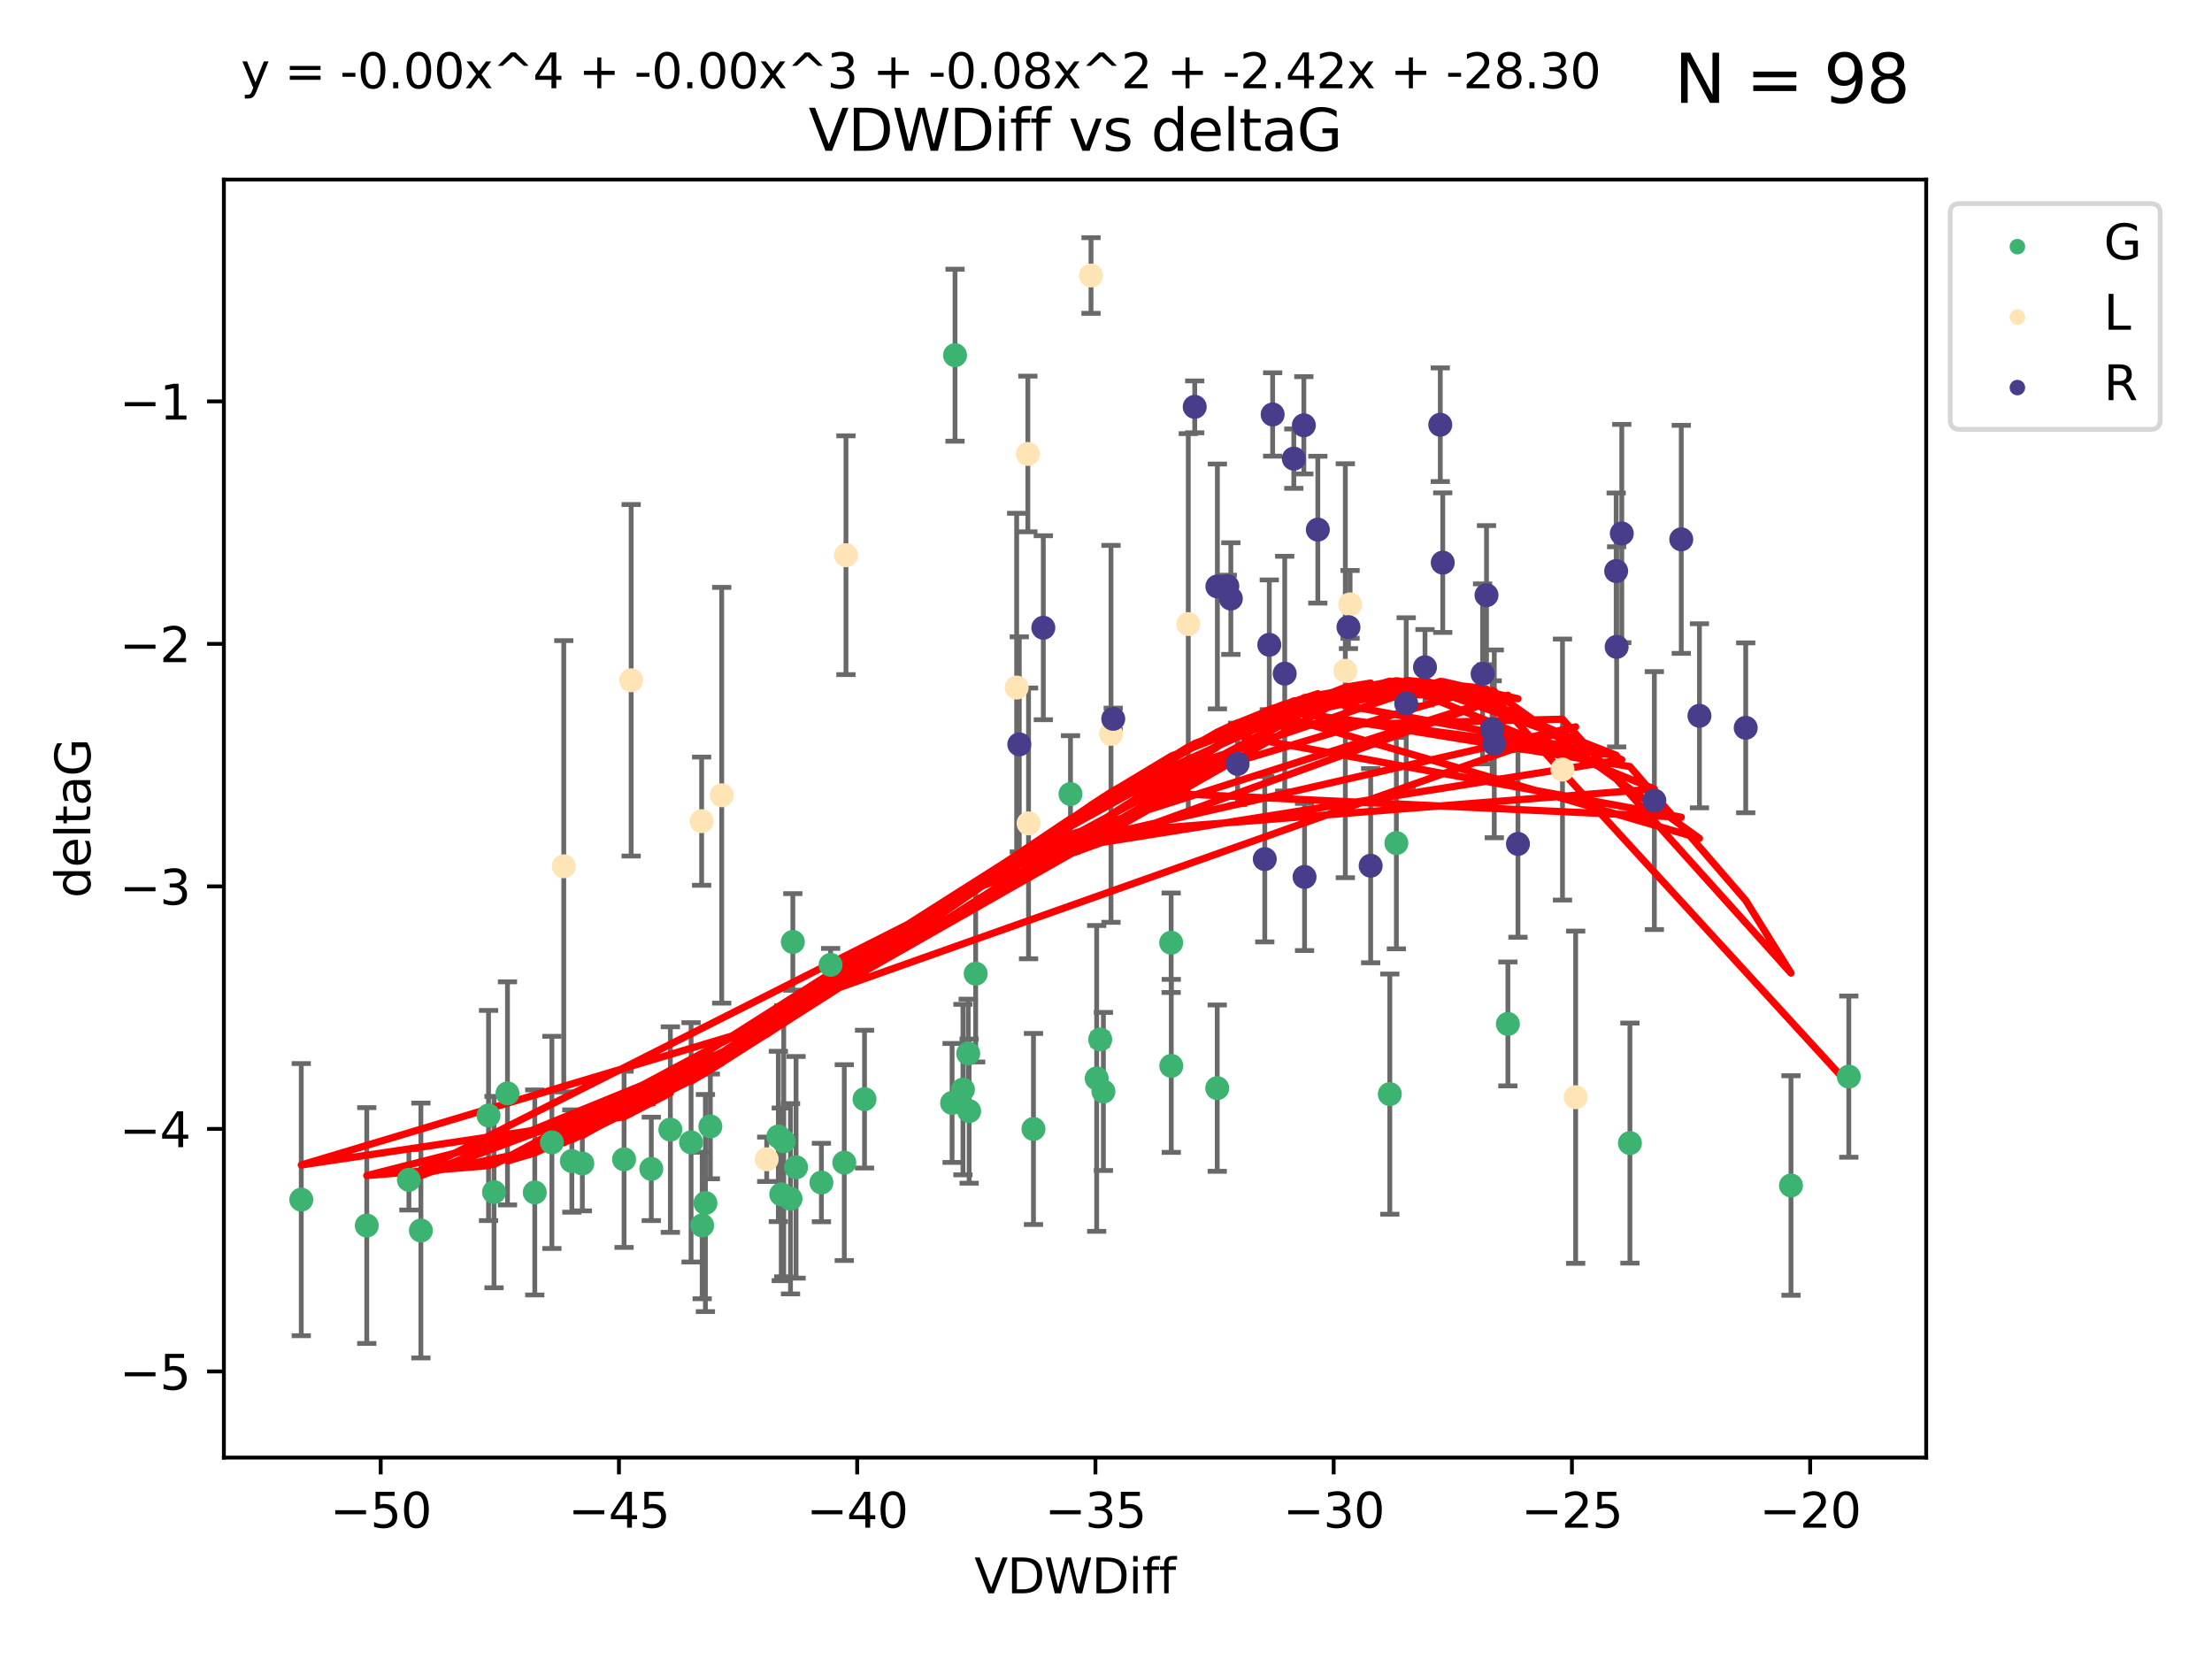 <?xml version="1.0" encoding="utf-8" standalone="no"?>
<!DOCTYPE svg PUBLIC "-//W3C//DTD SVG 1.1//EN"
  "http://www.w3.org/Graphics/SVG/1.1/DTD/svg11.dtd">
<svg xmlns:xlink="http://www.w3.org/1999/xlink" width="460.8pt" height="345.6pt" viewBox="0 0 460.8 345.6" xmlns="http://www.w3.org/2000/svg" version="1.1">
 <defs>
  <style type="text/css">*{stroke-linejoin: round; stroke-linecap: butt}</style>
 </defs>
 <g id="figure_1">
  <g id="patch_1">
   <path d="M 0 345.6 
L 460.8 345.6 
L 460.8 0 
L 0 0 
z
" style="fill: #ffffff"/>
  </g>
  <g id="axes_1">
   <g id="patch_2">
    <path d="M 46.64 303.64 
L 401.26 303.64 
L 401.26 37.411 
L 46.64 37.411 
z
" style="fill: #ffffff"/>
   </g>
   <g id="PathCollection_1">
    <defs>
     <path id="m741965e5d5" d="M 0 1.118 
C 0.297 1.118 0.581 1 0.791 0.791 
C 1 0.581 1.118 0.297 1.118 0 
C 1.118 -0.297 1 -0.581 0.791 -0.791 
C 0.581 -1 0.297 -1.118 0 -1.118 
C -0.297 -1.118 -0.581 -1 -0.791 -0.791 
C -1 -0.581 -1.118 -0.297 -1.118 0 
C -1.118 0.297 -1 0.581 -0.791 0.791 
C -0.581 1 -0.297 1.118 0 1.118 
z
" style="stroke: #3cb371"/>
    </defs>
    <g clip-path="url(#p96959a1b2b)">
     <use xlink:href="#m741965e5d5" x="135.676" y="243.502" style="fill: #3cb371; stroke: #3cb371"/>
     <use xlink:href="#m741965e5d5" x="76.404" y="255.3" style="fill: #3cb371; stroke: #3cb371"/>
     <use xlink:href="#m741965e5d5" x="101.773" y="232.38" style="fill: #3cb371; stroke: #3cb371"/>
     <use xlink:href="#m741965e5d5" x="139.648" y="235.315" style="fill: #3cb371; stroke: #3cb371"/>
     <use xlink:href="#m741965e5d5" x="130.004" y="241.508" style="fill: #3cb371; stroke: #3cb371"/>
     <use xlink:href="#m741965e5d5" x="62.759" y="249.91" style="fill: #3cb371; stroke: #3cb371"/>
     <use xlink:href="#m741965e5d5" x="164.678" y="249.722" style="fill: #3cb371; stroke: #3cb371"/>
     <use xlink:href="#m741965e5d5" x="102.913" y="248.333" style="fill: #3cb371; stroke: #3cb371"/>
     <use xlink:href="#m741965e5d5" x="180.097" y="228.97" style="fill: #3cb371; stroke: #3cb371"/>
     <use xlink:href="#m741965e5d5" x="162.144" y="236.741" style="fill: #3cb371; stroke: #3cb371"/>
     <use xlink:href="#m741965e5d5" x="163.267" y="237.751" style="fill: #3cb371; stroke: #3cb371"/>
     <use xlink:href="#m741965e5d5" x="119.124" y="241.865" style="fill: #3cb371; stroke: #3cb371"/>
     <use xlink:href="#m741965e5d5" x="165.834" y="243.171" style="fill: #3cb371; stroke: #3cb371"/>
     <use xlink:href="#m741965e5d5" x="87.68" y="256.338" style="fill: #3cb371; stroke: #3cb371"/>
     <use xlink:href="#m741965e5d5" x="105.717" y="227.769" style="fill: #3cb371; stroke: #3cb371"/>
     <use xlink:href="#m741965e5d5" x="111.405" y="248.409" style="fill: #3cb371; stroke: #3cb371"/>
     <use xlink:href="#m741965e5d5" x="146.952" y="250.618" style="fill: #3cb371; stroke: #3cb371"/>
     <use xlink:href="#m741965e5d5" x="143.964" y="237.971" style="fill: #3cb371; stroke: #3cb371"/>
     <use xlink:href="#m741965e5d5" x="171.115" y="246.34" style="fill: #3cb371; stroke: #3cb371"/>
     <use xlink:href="#m741965e5d5" x="121.312" y="242.38" style="fill: #3cb371; stroke: #3cb371"/>
     <use xlink:href="#m741965e5d5" x="165.162" y="196.219" style="fill: #3cb371; stroke: #3cb371"/>
     <use xlink:href="#m741965e5d5" x="162.749" y="248.801" style="fill: #3cb371; stroke: #3cb371"/>
     <use xlink:href="#m741965e5d5" x="198.95" y="73.993" style="fill: #3cb371; stroke: #3cb371"/>
     <use xlink:href="#m741965e5d5" x="85.18" y="245.779" style="fill: #3cb371; stroke: #3cb371"/>
     <use xlink:href="#m741965e5d5" x="114.971" y="237.982" style="fill: #3cb371; stroke: #3cb371"/>
     <use xlink:href="#m741965e5d5" x="146.271" y="255.286" style="fill: #3cb371; stroke: #3cb371"/>
     <use xlink:href="#m741965e5d5" x="229.861" y="227.374" style="fill: #3cb371; stroke: #3cb371"/>
     <use xlink:href="#m741965e5d5" x="243.971" y="196.39" style="fill: #3cb371; stroke: #3cb371"/>
     <use xlink:href="#m741965e5d5" x="201.889" y="231.464" style="fill: #3cb371; stroke: #3cb371"/>
     <use xlink:href="#m741965e5d5" x="175.88" y="242.195" style="fill: #3cb371; stroke: #3cb371"/>
     <use xlink:href="#m741965e5d5" x="243.998" y="222.042" style="fill: #3cb371; stroke: #3cb371"/>
     <use xlink:href="#m741965e5d5" x="198.339" y="229.764" style="fill: #3cb371; stroke: #3cb371"/>
     <use xlink:href="#m741965e5d5" x="215.289" y="235.182" style="fill: #3cb371; stroke: #3cb371"/>
     <use xlink:href="#m741965e5d5" x="314.12" y="213.303" style="fill: #3cb371; stroke: #3cb371"/>
     <use xlink:href="#m741965e5d5" x="201.694" y="219.473" style="fill: #3cb371; stroke: #3cb371"/>
     <use xlink:href="#m741965e5d5" x="223.004" y="165.416" style="fill: #3cb371; stroke: #3cb371"/>
     <use xlink:href="#m741965e5d5" x="203.254" y="202.834" style="fill: #3cb371; stroke: #3cb371"/>
     <use xlink:href="#m741965e5d5" x="147.98" y="234.656" style="fill: #3cb371; stroke: #3cb371"/>
     <use xlink:href="#m741965e5d5" x="253.572" y="226.681" style="fill: #3cb371; stroke: #3cb371"/>
     <use xlink:href="#m741965e5d5" x="228.458" y="224.652" style="fill: #3cb371; stroke: #3cb371"/>
     <use xlink:href="#m741965e5d5" x="173.029" y="200.996" style="fill: #3cb371; stroke: #3cb371"/>
     <use xlink:href="#m741965e5d5" x="200.601" y="226.981" style="fill: #3cb371; stroke: #3cb371"/>
     <use xlink:href="#m741965e5d5" x="229.191" y="216.541" style="fill: #3cb371; stroke: #3cb371"/>
     <use xlink:href="#m741965e5d5" x="290.89" y="175.627" style="fill: #3cb371; stroke: #3cb371"/>
     <use xlink:href="#m741965e5d5" x="289.522" y="227.923" style="fill: #3cb371; stroke: #3cb371"/>
     <use xlink:href="#m741965e5d5" x="373.095" y="246.957" style="fill: #3cb371; stroke: #3cb371"/>
     <use xlink:href="#m741965e5d5" x="339.542" y="238.126" style="fill: #3cb371; stroke: #3cb371"/>
     <use xlink:href="#m741965e5d5" x="385.141" y="224.285" style="fill: #3cb371; stroke: #3cb371"/>
    </g>
   </g>
   <g id="PathCollection_2">
    <defs>
     <path id="me03a04b1c1" d="M 0 1.118 
C 0.297 1.118 0.581 1 0.791 0.791 
C 1 0.581 1.118 0.297 1.118 0 
C 1.118 -0.297 1 -0.581 0.791 -0.791 
C 0.581 -1 0.297 -1.118 0 -1.118 
C -0.297 -1.118 -0.581 -1 -0.791 -0.791 
C -1 -0.581 -1.118 -0.297 -1.118 0 
C -1.118 0.297 -1 0.581 -0.791 0.791 
C -0.581 1 -0.297 1.118 0 1.118 
z
" style="stroke: #ffe4b5"/>
    </defs>
    <g clip-path="url(#p96959a1b2b)">
     <use xlink:href="#me03a04b1c1" x="146.163" y="171.063" style="fill: #ffe4b5; stroke: #ffe4b5"/>
     <use xlink:href="#me03a04b1c1" x="159.719" y="241.498" style="fill: #ffe4b5; stroke: #ffe4b5"/>
     <use xlink:href="#me03a04b1c1" x="150.347" y="165.669" style="fill: #ffe4b5; stroke: #ffe4b5"/>
     <use xlink:href="#me03a04b1c1" x="176.23" y="115.662" style="fill: #ffe4b5; stroke: #ffe4b5"/>
     <use xlink:href="#me03a04b1c1" x="280.255" y="139.726" style="fill: #ffe4b5; stroke: #ffe4b5"/>
     <use xlink:href="#me03a04b1c1" x="214.124" y="94.567" style="fill: #ffe4b5; stroke: #ffe4b5"/>
     <use xlink:href="#me03a04b1c1" x="131.483" y="141.713" style="fill: #ffe4b5; stroke: #ffe4b5"/>
     <use xlink:href="#me03a04b1c1" x="214.263" y="171.529" style="fill: #ffe4b5; stroke: #ffe4b5"/>
     <use xlink:href="#me03a04b1c1" x="117.444" y="180.459" style="fill: #ffe4b5; stroke: #ffe4b5"/>
     <use xlink:href="#me03a04b1c1" x="328.238" y="228.569" style="fill: #ffe4b5; stroke: #ffe4b5"/>
     <use xlink:href="#me03a04b1c1" x="281.246" y="125.903" style="fill: #ffe4b5; stroke: #ffe4b5"/>
     <use xlink:href="#me03a04b1c1" x="247.538" y="130.005" style="fill: #ffe4b5; stroke: #ffe4b5"/>
     <use xlink:href="#me03a04b1c1" x="325.493" y="160.309" style="fill: #ffe4b5; stroke: #ffe4b5"/>
     <use xlink:href="#me03a04b1c1" x="227.278" y="57.393" style="fill: #ffe4b5; stroke: #ffe4b5"/>
     <use xlink:href="#me03a04b1c1" x="231.442" y="152.877" style="fill: #ffe4b5; stroke: #ffe4b5"/>
     <use xlink:href="#me03a04b1c1" x="211.788" y="143.229" style="fill: #ffe4b5; stroke: #ffe4b5"/>
    </g>
   </g>
   <g id="PathCollection_3">
    <defs>
     <path id="m99dfbb1bd5" d="M 0 1.118 
C 0.297 1.118 0.581 1 0.791 0.791 
C 1 0.581 1.118 0.297 1.118 0 
C 1.118 -0.297 1 -0.581 0.791 -0.791 
C 0.581 -1 0.297 -1.118 0 -1.118 
C -0.297 -1.118 -0.581 -1 -0.791 -0.791 
C -1 -0.581 -1.118 -0.297 -1.118 0 
C -1.118 0.297 -1 0.581 -0.791 0.791 
C -0.581 1 -0.297 1.118 0 1.118 
z
" style="stroke: #483d8b"/>
    </defs>
    <g clip-path="url(#p96959a1b2b)">
     <use xlink:href="#m99dfbb1bd5" x="267.629" y="140.331" style="fill: #483d8b; stroke: #483d8b"/>
     <use xlink:href="#m99dfbb1bd5" x="256.409" y="124.695" style="fill: #483d8b; stroke: #483d8b"/>
     <use xlink:href="#m99dfbb1bd5" x="212.339" y="155.066" style="fill: #483d8b; stroke: #483d8b"/>
     <use xlink:href="#m99dfbb1bd5" x="285.533" y="180.342" style="fill: #483d8b; stroke: #483d8b"/>
     <use xlink:href="#m99dfbb1bd5" x="280.908" y="130.648" style="fill: #483d8b; stroke: #483d8b"/>
     <use xlink:href="#m99dfbb1bd5" x="248.884" y="84.752" style="fill: #483d8b; stroke: #483d8b"/>
     <use xlink:href="#m99dfbb1bd5" x="257.818" y="159.136" style="fill: #483d8b; stroke: #483d8b"/>
     <use xlink:href="#m99dfbb1bd5" x="231.907" y="149.746" style="fill: #483d8b; stroke: #483d8b"/>
     <use xlink:href="#m99dfbb1bd5" x="350.239" y="112.353" style="fill: #483d8b; stroke: #483d8b"/>
     <use xlink:href="#m99dfbb1bd5" x="253.603" y="122.166" style="fill: #483d8b; stroke: #483d8b"/>
     <use xlink:href="#m99dfbb1bd5" x="300.55" y="117.206" style="fill: #483d8b; stroke: #483d8b"/>
     <use xlink:href="#m99dfbb1bd5" x="316.219" y="175.804" style="fill: #483d8b; stroke: #483d8b"/>
     <use xlink:href="#m99dfbb1bd5" x="271.615" y="88.595" style="fill: #483d8b; stroke: #483d8b"/>
     <use xlink:href="#m99dfbb1bd5" x="336.776" y="134.753" style="fill: #483d8b; stroke: #483d8b"/>
     <use xlink:href="#m99dfbb1bd5" x="264.416" y="134.32" style="fill: #483d8b; stroke: #483d8b"/>
     <use xlink:href="#m99dfbb1bd5" x="274.529" y="110.335" style="fill: #483d8b; stroke: #483d8b"/>
     <use xlink:href="#m99dfbb1bd5" x="263.477" y="178.964" style="fill: #483d8b; stroke: #483d8b"/>
     <use xlink:href="#m99dfbb1bd5" x="354.025" y="149.111" style="fill: #483d8b; stroke: #483d8b"/>
     <use xlink:href="#m99dfbb1bd5" x="310.84" y="151.946" style="fill: #483d8b; stroke: #483d8b"/>
     <use xlink:href="#m99dfbb1bd5" x="311.285" y="154.956" style="fill: #483d8b; stroke: #483d8b"/>
     <use xlink:href="#m99dfbb1bd5" x="269.523" y="95.542" style="fill: #483d8b; stroke: #483d8b"/>
     <use xlink:href="#m99dfbb1bd5" x="217.342" y="130.771" style="fill: #483d8b; stroke: #483d8b"/>
     <use xlink:href="#m99dfbb1bd5" x="344.634" y="166.775" style="fill: #483d8b; stroke: #483d8b"/>
     <use xlink:href="#m99dfbb1bd5" x="255.673" y="122.103" style="fill: #483d8b; stroke: #483d8b"/>
     <use xlink:href="#m99dfbb1bd5" x="363.664" y="151.616" style="fill: #483d8b; stroke: #483d8b"/>
     <use xlink:href="#m99dfbb1bd5" x="265.116" y="86.341" style="fill: #483d8b; stroke: #483d8b"/>
     <use xlink:href="#m99dfbb1bd5" x="296.853" y="139.001" style="fill: #483d8b; stroke: #483d8b"/>
     <use xlink:href="#m99dfbb1bd5" x="336.68" y="118.957" style="fill: #483d8b; stroke: #483d8b"/>
     <use xlink:href="#m99dfbb1bd5" x="292.937" y="146.551" style="fill: #483d8b; stroke: #483d8b"/>
     <use xlink:href="#m99dfbb1bd5" x="308.85" y="140.386" style="fill: #483d8b; stroke: #483d8b"/>
     <use xlink:href="#m99dfbb1bd5" x="300.034" y="88.478" style="fill: #483d8b; stroke: #483d8b"/>
     <use xlink:href="#m99dfbb1bd5" x="337.848" y="111.137" style="fill: #483d8b; stroke: #483d8b"/>
     <use xlink:href="#m99dfbb1bd5" x="271.764" y="182.683" style="fill: #483d8b; stroke: #483d8b"/>
     <use xlink:href="#m99dfbb1bd5" x="309.666" y="123.98" style="fill: #483d8b; stroke: #483d8b"/>
    </g>
   </g>
   <g id="matplotlib.axis_1">
    <g id="xtick_1">
     <g id="line2d_1">
      <defs>
       <path id="m6bcaf2454b" d="M 0 0 
L 0 3.5 
" style="stroke: #000000; stroke-width: 0.8"/>
      </defs>
      <g>
       <use xlink:href="#m6bcaf2454b" x="79.307" y="303.64" style="stroke: #000000; stroke-width: 0.8"/>
      </g>
     </g>
     <g id="text_1">
      <!-- −50 -->
      <g transform="translate(68.755 318.238)scale(0.1 -0.1)">
       <defs>
        <path id="DejaVuSans-2212" d="M 678 2272 
L 4684 2272 
L 4684 1741 
L 678 1741 
L 678 2272 
z
" transform="scale(0.016)"/>
        <path id="DejaVuSans-35" d="M 691 4666 
L 3169 4666 
L 3169 4134 
L 1269 4134 
L 1269 2991 
Q 1406 3038 1543 3061 
Q 1681 3084 1819 3084 
Q 2600 3084 3056 2656 
Q 3513 2228 3513 1497 
Q 3513 744 3044 326 
Q 2575 -91 1722 -91 
Q 1428 -91 1123 -41 
Q 819 9 494 109 
L 494 744 
Q 775 591 1075 516 
Q 1375 441 1709 441 
Q 2250 441 2565 725 
Q 2881 1009 2881 1497 
Q 2881 1984 2565 2268 
Q 2250 2553 1709 2553 
Q 1456 2553 1204 2497 
Q 953 2441 691 2322 
L 691 4666 
z
" transform="scale(0.016)"/>
        <path id="DejaVuSans-30" d="M 2034 4250 
Q 1547 4250 1301 3770 
Q 1056 3291 1056 2328 
Q 1056 1369 1301 889 
Q 1547 409 2034 409 
Q 2525 409 2770 889 
Q 3016 1369 3016 2328 
Q 3016 3291 2770 3770 
Q 2525 4250 2034 4250 
z
M 2034 4750 
Q 2819 4750 3233 4129 
Q 3647 3509 3647 2328 
Q 3647 1150 3233 529 
Q 2819 -91 2034 -91 
Q 1250 -91 836 529 
Q 422 1150 422 2328 
Q 422 3509 836 4129 
Q 1250 4750 2034 4750 
z
" transform="scale(0.016)"/>
       </defs>
       <use xlink:href="#DejaVuSans-2212"/>
       <use xlink:href="#DejaVuSans-35" x="83.789"/>
       <use xlink:href="#DejaVuSans-30" x="147.412"/>
      </g>
     </g>
    </g>
    <g id="xtick_2">
     <g id="line2d_2">
      <g>
       <use xlink:href="#m6bcaf2454b" x="128.937" y="303.64" style="stroke: #000000; stroke-width: 0.8"/>
      </g>
     </g>
     <g id="text_2">
      <!-- −45 -->
      <g transform="translate(118.385 318.238)scale(0.1 -0.1)">
       <defs>
        <path id="DejaVuSans-34" d="M 2419 4116 
L 825 1625 
L 2419 1625 
L 2419 4116 
z
M 2253 4666 
L 3047 4666 
L 3047 1625 
L 3713 1625 
L 3713 1100 
L 3047 1100 
L 3047 0 
L 2419 0 
L 2419 1100 
L 313 1100 
L 313 1709 
L 2253 4666 
z
" transform="scale(0.016)"/>
       </defs>
       <use xlink:href="#DejaVuSans-2212"/>
       <use xlink:href="#DejaVuSans-34" x="83.789"/>
       <use xlink:href="#DejaVuSans-35" x="147.412"/>
      </g>
     </g>
    </g>
    <g id="xtick_3">
     <g id="line2d_3">
      <g>
       <use xlink:href="#m6bcaf2454b" x="178.568" y="303.64" style="stroke: #000000; stroke-width: 0.8"/>
      </g>
     </g>
     <g id="text_3">
      <!-- −40 -->
      <g transform="translate(168.016 318.238)scale(0.1 -0.1)">
       <use xlink:href="#DejaVuSans-2212"/>
       <use xlink:href="#DejaVuSans-34" x="83.789"/>
       <use xlink:href="#DejaVuSans-30" x="147.412"/>
      </g>
     </g>
    </g>
    <g id="xtick_4">
     <g id="line2d_4">
      <g>
       <use xlink:href="#m6bcaf2454b" x="228.198" y="303.64" style="stroke: #000000; stroke-width: 0.8"/>
      </g>
     </g>
     <g id="text_4">
      <!-- −35 -->
      <g transform="translate(217.646 318.238)scale(0.1 -0.1)">
       <defs>
        <path id="DejaVuSans-33" d="M 2597 2516 
Q 3050 2419 3304 2112 
Q 3559 1806 3559 1356 
Q 3559 666 3084 287 
Q 2609 -91 1734 -91 
Q 1441 -91 1130 -33 
Q 819 25 488 141 
L 488 750 
Q 750 597 1062 519 
Q 1375 441 1716 441 
Q 2309 441 2620 675 
Q 2931 909 2931 1356 
Q 2931 1769 2642 2001 
Q 2353 2234 1838 2234 
L 1294 2234 
L 1294 2753 
L 1863 2753 
Q 2328 2753 2575 2939 
Q 2822 3125 2822 3475 
Q 2822 3834 2567 4026 
Q 2313 4219 1838 4219 
Q 1578 4219 1281 4162 
Q 984 4106 628 3988 
L 628 4550 
Q 988 4650 1302 4700 
Q 1616 4750 1894 4750 
Q 2613 4750 3031 4423 
Q 3450 4097 3450 3541 
Q 3450 3153 3228 2886 
Q 3006 2619 2597 2516 
z
" transform="scale(0.016)"/>
       </defs>
       <use xlink:href="#DejaVuSans-2212"/>
       <use xlink:href="#DejaVuSans-33" x="83.789"/>
       <use xlink:href="#DejaVuSans-35" x="147.412"/>
      </g>
     </g>
    </g>
    <g id="xtick_5">
     <g id="line2d_5">
      <g>
       <use xlink:href="#m6bcaf2454b" x="277.829" y="303.64" style="stroke: #000000; stroke-width: 0.8"/>
      </g>
     </g>
     <g id="text_5">
      <!-- −30 -->
      <g transform="translate(267.277 318.238)scale(0.1 -0.1)">
       <use xlink:href="#DejaVuSans-2212"/>
       <use xlink:href="#DejaVuSans-33" x="83.789"/>
       <use xlink:href="#DejaVuSans-30" x="147.412"/>
      </g>
     </g>
    </g>
    <g id="xtick_6">
     <g id="line2d_6">
      <g>
       <use xlink:href="#m6bcaf2454b" x="327.459" y="303.64" style="stroke: #000000; stroke-width: 0.8"/>
      </g>
     </g>
     <g id="text_6">
      <!-- −25 -->
      <g transform="translate(316.907 318.238)scale(0.1 -0.1)">
       <defs>
        <path id="DejaVuSans-32" d="M 1228 531 
L 3431 531 
L 3431 0 
L 469 0 
L 469 531 
Q 828 903 1448 1529 
Q 2069 2156 2228 2338 
Q 2531 2678 2651 2914 
Q 2772 3150 2772 3378 
Q 2772 3750 2511 3984 
Q 2250 4219 1831 4219 
Q 1534 4219 1204 4116 
Q 875 4013 500 3803 
L 500 4441 
Q 881 4594 1212 4672 
Q 1544 4750 1819 4750 
Q 2544 4750 2975 4387 
Q 3406 4025 3406 3419 
Q 3406 3131 3298 2873 
Q 3191 2616 2906 2266 
Q 2828 2175 2409 1742 
Q 1991 1309 1228 531 
z
" transform="scale(0.016)"/>
       </defs>
       <use xlink:href="#DejaVuSans-2212"/>
       <use xlink:href="#DejaVuSans-32" x="83.789"/>
       <use xlink:href="#DejaVuSans-35" x="147.412"/>
      </g>
     </g>
    </g>
    <g id="xtick_7">
     <g id="line2d_7">
      <g>
       <use xlink:href="#m6bcaf2454b" x="377.09" y="303.64" style="stroke: #000000; stroke-width: 0.8"/>
      </g>
     </g>
     <g id="text_7">
      <!-- −20 -->
      <g transform="translate(366.538 318.238)scale(0.1 -0.1)">
       <use xlink:href="#DejaVuSans-2212"/>
       <use xlink:href="#DejaVuSans-32" x="83.789"/>
       <use xlink:href="#DejaVuSans-30" x="147.412"/>
      </g>
     </g>
    </g>
    <g id="text_8">
     <!-- VDWDiff -->
     <g transform="translate(202.977 331.917)scale(0.1 -0.1)">
      <defs>
       <path id="DejaVuSans-56" d="M 1831 0 
L 50 4666 
L 709 4666 
L 2188 738 
L 3669 4666 
L 4325 4666 
L 2547 0 
L 1831 0 
z
" transform="scale(0.016)"/>
       <path id="DejaVuSans-44" d="M 1259 4147 
L 1259 519 
L 2022 519 
Q 2988 519 3436 956 
Q 3884 1394 3884 2338 
Q 3884 3275 3436 3711 
Q 2988 4147 2022 4147 
L 1259 4147 
z
M 628 4666 
L 1925 4666 
Q 3281 4666 3915 4102 
Q 4550 3538 4550 2338 
Q 4550 1131 3912 565 
Q 3275 0 1925 0 
L 628 0 
L 628 4666 
z
" transform="scale(0.016)"/>
       <path id="DejaVuSans-57" d="M 213 4666 
L 850 4666 
L 1831 722 
L 2809 4666 
L 3519 4666 
L 4500 722 
L 5478 4666 
L 6119 4666 
L 4947 0 
L 4153 0 
L 3169 4050 
L 2175 0 
L 1381 0 
L 213 4666 
z
" transform="scale(0.016)"/>
       <path id="DejaVuSans-69" d="M 603 3500 
L 1178 3500 
L 1178 0 
L 603 0 
L 603 3500 
z
M 603 4863 
L 1178 4863 
L 1178 4134 
L 603 4134 
L 603 4863 
z
" transform="scale(0.016)"/>
       <path id="DejaVuSans-66" d="M 2375 4863 
L 2375 4384 
L 1825 4384 
Q 1516 4384 1395 4259 
Q 1275 4134 1275 3809 
L 1275 3500 
L 2222 3500 
L 2222 3053 
L 1275 3053 
L 1275 0 
L 697 0 
L 697 3053 
L 147 3053 
L 147 3500 
L 697 3500 
L 697 3744 
Q 697 4328 969 4595 
Q 1241 4863 1831 4863 
L 2375 4863 
z
" transform="scale(0.016)"/>
      </defs>
      <use xlink:href="#DejaVuSans-56"/>
      <use xlink:href="#DejaVuSans-44" x="68.408"/>
      <use xlink:href="#DejaVuSans-57" x="145.41"/>
      <use xlink:href="#DejaVuSans-44" x="244.287"/>
      <use xlink:href="#DejaVuSans-69" x="321.289"/>
      <use xlink:href="#DejaVuSans-66" x="349.072"/>
      <use xlink:href="#DejaVuSans-66" x="384.277"/>
     </g>
    </g>
   </g>
   <g id="matplotlib.axis_2">
    <g id="ytick_1">
     <g id="line2d_8">
      <defs>
       <path id="m8e84984f8f" d="M 0 0 
L -3.5 0 
" style="stroke: #000000; stroke-width: 0.8"/>
      </defs>
      <g>
       <use xlink:href="#m8e84984f8f" x="46.64" y="285.695" style="stroke: #000000; stroke-width: 0.8"/>
      </g>
     </g>
     <g id="text_9">
      <!-- −5 -->
      <g transform="translate(24.898 289.494)scale(0.1 -0.1)">
       <use xlink:href="#DejaVuSans-2212"/>
       <use xlink:href="#DejaVuSans-35" x="83.789"/>
      </g>
     </g>
    </g>
    <g id="ytick_2">
     <g id="line2d_9">
      <g>
       <use xlink:href="#m8e84984f8f" x="46.64" y="235.174" style="stroke: #000000; stroke-width: 0.8"/>
      </g>
     </g>
     <g id="text_10">
      <!-- −4 -->
      <g transform="translate(24.898 238.973)scale(0.1 -0.1)">
       <use xlink:href="#DejaVuSans-2212"/>
       <use xlink:href="#DejaVuSans-34" x="83.789"/>
      </g>
     </g>
    </g>
    <g id="ytick_3">
     <g id="line2d_10">
      <g>
       <use xlink:href="#m8e84984f8f" x="46.64" y="184.653" style="stroke: #000000; stroke-width: 0.8"/>
      </g>
     </g>
     <g id="text_11">
      <!-- −3 -->
      <g transform="translate(24.898 188.452)scale(0.1 -0.1)">
       <use xlink:href="#DejaVuSans-2212"/>
       <use xlink:href="#DejaVuSans-33" x="83.789"/>
      </g>
     </g>
    </g>
    <g id="ytick_4">
     <g id="line2d_11">
      <g>
       <use xlink:href="#m8e84984f8f" x="46.64" y="134.131" style="stroke: #000000; stroke-width: 0.8"/>
      </g>
     </g>
     <g id="text_12">
      <!-- −2 -->
      <g transform="translate(24.898 137.931)scale(0.1 -0.1)">
       <use xlink:href="#DejaVuSans-2212"/>
       <use xlink:href="#DejaVuSans-32" x="83.789"/>
      </g>
     </g>
    </g>
    <g id="ytick_5">
     <g id="line2d_12">
      <g>
       <use xlink:href="#m8e84984f8f" x="46.64" y="83.61" style="stroke: #000000; stroke-width: 0.8"/>
      </g>
     </g>
     <g id="text_13">
      <!-- −1 -->
      <g transform="translate(24.898 87.41)scale(0.1 -0.1)">
       <defs>
        <path id="DejaVuSans-31" d="M 794 531 
L 1825 531 
L 1825 4091 
L 703 3866 
L 703 4441 
L 1819 4666 
L 2450 4666 
L 2450 531 
L 3481 531 
L 3481 0 
L 794 0 
L 794 531 
z
" transform="scale(0.016)"/>
       </defs>
       <use xlink:href="#DejaVuSans-2212"/>
       <use xlink:href="#DejaVuSans-31" x="83.789"/>
      </g>
     </g>
    </g>
    <g id="text_14">
     <!-- deltaG -->
     <g transform="translate(18.818 187.064)rotate(-90)scale(0.1 -0.1)">
      <defs>
       <path id="DejaVuSans-64" d="M 2906 2969 
L 2906 4863 
L 3481 4863 
L 3481 0 
L 2906 0 
L 2906 525 
Q 2725 213 2448 61 
Q 2172 -91 1784 -91 
Q 1150 -91 751 415 
Q 353 922 353 1747 
Q 353 2572 751 3078 
Q 1150 3584 1784 3584 
Q 2172 3584 2448 3432 
Q 2725 3281 2906 2969 
z
M 947 1747 
Q 947 1113 1208 752 
Q 1469 391 1925 391 
Q 2381 391 2643 752 
Q 2906 1113 2906 1747 
Q 2906 2381 2643 2742 
Q 2381 3103 1925 3103 
Q 1469 3103 1208 2742 
Q 947 2381 947 1747 
z
" transform="scale(0.016)"/>
       <path id="DejaVuSans-65" d="M 3597 1894 
L 3597 1613 
L 953 1613 
Q 991 1019 1311 708 
Q 1631 397 2203 397 
Q 2534 397 2845 478 
Q 3156 559 3463 722 
L 3463 178 
Q 3153 47 2828 -22 
Q 2503 -91 2169 -91 
Q 1331 -91 842 396 
Q 353 884 353 1716 
Q 353 2575 817 3079 
Q 1281 3584 2069 3584 
Q 2775 3584 3186 3129 
Q 3597 2675 3597 1894 
z
M 3022 2063 
Q 3016 2534 2758 2815 
Q 2500 3097 2075 3097 
Q 1594 3097 1305 2825 
Q 1016 2553 972 2059 
L 3022 2063 
z
" transform="scale(0.016)"/>
       <path id="DejaVuSans-6c" d="M 603 4863 
L 1178 4863 
L 1178 0 
L 603 0 
L 603 4863 
z
" transform="scale(0.016)"/>
       <path id="DejaVuSans-74" d="M 1172 4494 
L 1172 3500 
L 2356 3500 
L 2356 3053 
L 1172 3053 
L 1172 1153 
Q 1172 725 1289 603 
Q 1406 481 1766 481 
L 2356 481 
L 2356 0 
L 1766 0 
Q 1100 0 847 248 
Q 594 497 594 1153 
L 594 3053 
L 172 3053 
L 172 3500 
L 594 3500 
L 594 4494 
L 1172 4494 
z
" transform="scale(0.016)"/>
       <path id="DejaVuSans-61" d="M 2194 1759 
Q 1497 1759 1228 1600 
Q 959 1441 959 1056 
Q 959 750 1161 570 
Q 1363 391 1709 391 
Q 2188 391 2477 730 
Q 2766 1069 2766 1631 
L 2766 1759 
L 2194 1759 
z
M 3341 1997 
L 3341 0 
L 2766 0 
L 2766 531 
Q 2569 213 2275 61 
Q 1981 -91 1556 -91 
Q 1019 -91 701 211 
Q 384 513 384 1019 
Q 384 1609 779 1909 
Q 1175 2209 1959 2209 
L 2766 2209 
L 2766 2266 
Q 2766 2663 2505 2880 
Q 2244 3097 1772 3097 
Q 1472 3097 1187 3025 
Q 903 2953 641 2809 
L 641 3341 
Q 956 3463 1253 3523 
Q 1550 3584 1831 3584 
Q 2591 3584 2966 3190 
Q 3341 2797 3341 1997 
z
" transform="scale(0.016)"/>
       <path id="DejaVuSans-47" d="M 3809 666 
L 3809 1919 
L 2778 1919 
L 2778 2438 
L 4434 2438 
L 4434 434 
Q 4069 175 3628 42 
Q 3188 -91 2688 -91 
Q 1594 -91 976 548 
Q 359 1188 359 2328 
Q 359 3472 976 4111 
Q 1594 4750 2688 4750 
Q 3144 4750 3555 4637 
Q 3966 4525 4313 4306 
L 4313 3634 
Q 3963 3931 3569 4081 
Q 3175 4231 2741 4231 
Q 1884 4231 1454 3753 
Q 1025 3275 1025 2328 
Q 1025 1384 1454 906 
Q 1884 428 2741 428 
Q 3075 428 3337 486 
Q 3600 544 3809 666 
z
" transform="scale(0.016)"/>
      </defs>
      <use xlink:href="#DejaVuSans-64"/>
      <use xlink:href="#DejaVuSans-65" x="63.477"/>
      <use xlink:href="#DejaVuSans-6c" x="125"/>
      <use xlink:href="#DejaVuSans-74" x="152.783"/>
      <use xlink:href="#DejaVuSans-61" x="191.992"/>
      <use xlink:href="#DejaVuSans-47" x="253.271"/>
     </g>
    </g>
   </g>
   <g id="LineCollection_1">
    <path d="M 135.676 254.273 
L 135.676 232.73 
" clip-path="url(#p96959a1b2b)" style="fill: none; stroke: #696969"/>
    <path d="M 76.404 279.865 
L 76.404 230.736 
" clip-path="url(#p96959a1b2b)" style="fill: none; stroke: #696969"/>
    <path d="M 101.773 254.27 
L 101.773 210.49 
" clip-path="url(#p96959a1b2b)" style="fill: none; stroke: #696969"/>
    <path d="M 139.648 256.722 
L 139.648 213.907 
" clip-path="url(#p96959a1b2b)" style="fill: none; stroke: #696969"/>
    <path d="M 130.004 259.858 
L 130.004 223.158 
" clip-path="url(#p96959a1b2b)" style="fill: none; stroke: #696969"/>
    <path d="M 62.759 278.258 
L 62.759 221.561 
" clip-path="url(#p96959a1b2b)" style="fill: none; stroke: #696969"/>
    <path d="M 164.678 269.541 
L 164.678 229.902 
" clip-path="url(#p96959a1b2b)" style="fill: none; stroke: #696969"/>
    <path d="M 102.913 268.265 
L 102.913 228.402 
" clip-path="url(#p96959a1b2b)" style="fill: none; stroke: #696969"/>
    <path d="M 180.097 243.319 
L 180.097 214.621 
" clip-path="url(#p96959a1b2b)" style="fill: none; stroke: #696969"/>
    <path d="M 162.144 254.476 
L 162.144 219.006 
" clip-path="url(#p96959a1b2b)" style="fill: none; stroke: #696969"/>
    <path d="M 163.267 265.986 
L 163.267 209.517 
" clip-path="url(#p96959a1b2b)" style="fill: none; stroke: #696969"/>
    <path d="M 119.124 252.518 
L 119.124 231.212 
" clip-path="url(#p96959a1b2b)" style="fill: none; stroke: #696969"/>
    <path d="M 165.834 266.256 
L 165.834 220.087 
" clip-path="url(#p96959a1b2b)" style="fill: none; stroke: #696969"/>
    <path d="M 87.68 282.886 
L 87.68 229.789 
" clip-path="url(#p96959a1b2b)" style="fill: none; stroke: #696969"/>
    <path d="M 105.717 251.005 
L 105.717 204.533 
" clip-path="url(#p96959a1b2b)" style="fill: none; stroke: #696969"/>
    <path d="M 111.405 269.768 
L 111.405 227.049 
" clip-path="url(#p96959a1b2b)" style="fill: none; stroke: #696969"/>
    <path d="M 146.952 273.233 
L 146.952 228.003 
" clip-path="url(#p96959a1b2b)" style="fill: none; stroke: #696969"/>
    <path d="M 143.964 262.901 
L 143.964 213.04 
" clip-path="url(#p96959a1b2b)" style="fill: none; stroke: #696969"/>
    <path d="M 171.115 254.509 
L 171.115 238.17 
" clip-path="url(#p96959a1b2b)" style="fill: none; stroke: #696969"/>
    <path d="M 121.312 252.242 
L 121.312 232.518 
" clip-path="url(#p96959a1b2b)" style="fill: none; stroke: #696969"/>
    <path d="M 165.162 206.279 
L 165.162 186.159 
" clip-path="url(#p96959a1b2b)" style="fill: none; stroke: #696969"/>
    <path d="M 162.749 266.784 
L 162.749 230.818 
" clip-path="url(#p96959a1b2b)" style="fill: none; stroke: #696969"/>
    <path d="M 198.95 91.904 
L 198.95 56.083 
" clip-path="url(#p96959a1b2b)" style="fill: none; stroke: #696969"/>
    <path d="M 85.18 252.069 
L 85.18 239.488 
" clip-path="url(#p96959a1b2b)" style="fill: none; stroke: #696969"/>
    <path d="M 114.971 260.081 
L 114.971 215.883 
" clip-path="url(#p96959a1b2b)" style="fill: none; stroke: #696969"/>
    <path d="M 146.271 270.548 
L 146.271 240.024 
" clip-path="url(#p96959a1b2b)" style="fill: none; stroke: #696969"/>
    <path d="M 229.861 243.841 
L 229.861 210.907 
" clip-path="url(#p96959a1b2b)" style="fill: none; stroke: #696969"/>
    <path d="M 243.971 206.753 
L 243.971 186.027 
" clip-path="url(#p96959a1b2b)" style="fill: none; stroke: #696969"/>
    <path d="M 201.889 246.475 
L 201.889 216.453 
" clip-path="url(#p96959a1b2b)" style="fill: none; stroke: #696969"/>
    <path d="M 175.88 262.591 
L 175.88 221.8 
" clip-path="url(#p96959a1b2b)" style="fill: none; stroke: #696969"/>
    <path d="M 243.998 240.06 
L 243.998 204.025 
" clip-path="url(#p96959a1b2b)" style="fill: none; stroke: #696969"/>
    <path d="M 198.339 242.154 
L 198.339 217.375 
" clip-path="url(#p96959a1b2b)" style="fill: none; stroke: #696969"/>
    <path d="M 215.289 255.08 
L 215.289 215.284 
" clip-path="url(#p96959a1b2b)" style="fill: none; stroke: #696969"/>
    <path d="M 314.12 226.211 
L 314.12 200.395 
" clip-path="url(#p96959a1b2b)" style="fill: none; stroke: #696969"/>
    <path d="M 201.694 230.803 
L 201.694 208.142 
" clip-path="url(#p96959a1b2b)" style="fill: none; stroke: #696969"/>
    <path d="M 223.004 177.576 
L 223.004 153.256 
" clip-path="url(#p96959a1b2b)" style="fill: none; stroke: #696969"/>
    <path d="M 203.254 221.226 
L 203.254 184.441 
" clip-path="url(#p96959a1b2b)" style="fill: none; stroke: #696969"/>
    <path d="M 147.98 245.564 
L 147.98 223.747 
" clip-path="url(#p96959a1b2b)" style="fill: none; stroke: #696969"/>
    <path d="M 253.572 244.001 
L 253.572 209.36 
" clip-path="url(#p96959a1b2b)" style="fill: none; stroke: #696969"/>
    <path d="M 228.458 256.506 
L 228.458 192.798 
" clip-path="url(#p96959a1b2b)" style="fill: none; stroke: #696969"/>
    <path d="M 173.029 204.417 
L 173.029 197.576 
" clip-path="url(#p96959a1b2b)" style="fill: none; stroke: #696969"/>
    <path d="M 200.601 244.739 
L 200.601 209.223 
" clip-path="url(#p96959a1b2b)" style="fill: none; stroke: #696969"/>
    <path d="M 229.191 217.802 
L 229.191 215.28 
" clip-path="url(#p96959a1b2b)" style="fill: none; stroke: #696969"/>
    <path d="M 290.89 197.656 
L 290.89 153.598 
" clip-path="url(#p96959a1b2b)" style="fill: none; stroke: #696969"/>
    <path d="M 289.522 252.942 
L 289.522 202.904 
" clip-path="url(#p96959a1b2b)" style="fill: none; stroke: #696969"/>
    <path d="M 373.095 269.819 
L 373.095 224.095 
" clip-path="url(#p96959a1b2b)" style="fill: none; stroke: #696969"/>
    <path d="M 339.542 263.128 
L 339.542 213.124 
" clip-path="url(#p96959a1b2b)" style="fill: none; stroke: #696969"/>
    <path d="M 385.141 241.074 
L 385.141 207.496 
" clip-path="url(#p96959a1b2b)" style="fill: none; stroke: #696969"/>
   </g>
   <g id="line2d_13">
    <defs>
     <path id="m2bc12a3622" d="M 2 0 
L -2 -0 
" style="stroke: #696969"/>
    </defs>
    <g clip-path="url(#p96959a1b2b)">
     <use xlink:href="#m2bc12a3622" x="135.676" y="254.273" style="fill: #696969; stroke: #696969"/>
     <use xlink:href="#m2bc12a3622" x="76.404" y="279.865" style="fill: #696969; stroke: #696969"/>
     <use xlink:href="#m2bc12a3622" x="101.773" y="254.27" style="fill: #696969; stroke: #696969"/>
     <use xlink:href="#m2bc12a3622" x="139.648" y="256.722" style="fill: #696969; stroke: #696969"/>
     <use xlink:href="#m2bc12a3622" x="130.004" y="259.858" style="fill: #696969; stroke: #696969"/>
     <use xlink:href="#m2bc12a3622" x="62.759" y="278.258" style="fill: #696969; stroke: #696969"/>
     <use xlink:href="#m2bc12a3622" x="164.678" y="269.541" style="fill: #696969; stroke: #696969"/>
     <use xlink:href="#m2bc12a3622" x="102.913" y="268.265" style="fill: #696969; stroke: #696969"/>
     <use xlink:href="#m2bc12a3622" x="180.097" y="243.319" style="fill: #696969; stroke: #696969"/>
     <use xlink:href="#m2bc12a3622" x="162.144" y="254.476" style="fill: #696969; stroke: #696969"/>
     <use xlink:href="#m2bc12a3622" x="163.267" y="265.986" style="fill: #696969; stroke: #696969"/>
     <use xlink:href="#m2bc12a3622" x="119.124" y="252.518" style="fill: #696969; stroke: #696969"/>
     <use xlink:href="#m2bc12a3622" x="165.834" y="266.256" style="fill: #696969; stroke: #696969"/>
     <use xlink:href="#m2bc12a3622" x="87.68" y="282.886" style="fill: #696969; stroke: #696969"/>
     <use xlink:href="#m2bc12a3622" x="105.717" y="251.005" style="fill: #696969; stroke: #696969"/>
     <use xlink:href="#m2bc12a3622" x="111.405" y="269.768" style="fill: #696969; stroke: #696969"/>
     <use xlink:href="#m2bc12a3622" x="146.952" y="273.233" style="fill: #696969; stroke: #696969"/>
     <use xlink:href="#m2bc12a3622" x="143.964" y="262.901" style="fill: #696969; stroke: #696969"/>
     <use xlink:href="#m2bc12a3622" x="171.115" y="254.509" style="fill: #696969; stroke: #696969"/>
     <use xlink:href="#m2bc12a3622" x="121.312" y="252.242" style="fill: #696969; stroke: #696969"/>
     <use xlink:href="#m2bc12a3622" x="165.162" y="206.279" style="fill: #696969; stroke: #696969"/>
     <use xlink:href="#m2bc12a3622" x="162.749" y="266.784" style="fill: #696969; stroke: #696969"/>
     <use xlink:href="#m2bc12a3622" x="198.95" y="91.904" style="fill: #696969; stroke: #696969"/>
     <use xlink:href="#m2bc12a3622" x="85.18" y="252.069" style="fill: #696969; stroke: #696969"/>
     <use xlink:href="#m2bc12a3622" x="114.971" y="260.081" style="fill: #696969; stroke: #696969"/>
     <use xlink:href="#m2bc12a3622" x="146.271" y="270.548" style="fill: #696969; stroke: #696969"/>
     <use xlink:href="#m2bc12a3622" x="229.861" y="243.841" style="fill: #696969; stroke: #696969"/>
     <use xlink:href="#m2bc12a3622" x="243.971" y="206.753" style="fill: #696969; stroke: #696969"/>
     <use xlink:href="#m2bc12a3622" x="201.889" y="246.475" style="fill: #696969; stroke: #696969"/>
     <use xlink:href="#m2bc12a3622" x="175.88" y="262.591" style="fill: #696969; stroke: #696969"/>
     <use xlink:href="#m2bc12a3622" x="243.998" y="240.06" style="fill: #696969; stroke: #696969"/>
     <use xlink:href="#m2bc12a3622" x="198.339" y="242.154" style="fill: #696969; stroke: #696969"/>
     <use xlink:href="#m2bc12a3622" x="215.289" y="255.08" style="fill: #696969; stroke: #696969"/>
     <use xlink:href="#m2bc12a3622" x="314.12" y="226.211" style="fill: #696969; stroke: #696969"/>
     <use xlink:href="#m2bc12a3622" x="201.694" y="230.803" style="fill: #696969; stroke: #696969"/>
     <use xlink:href="#m2bc12a3622" x="223.004" y="177.576" style="fill: #696969; stroke: #696969"/>
     <use xlink:href="#m2bc12a3622" x="203.254" y="221.226" style="fill: #696969; stroke: #696969"/>
     <use xlink:href="#m2bc12a3622" x="147.98" y="245.564" style="fill: #696969; stroke: #696969"/>
     <use xlink:href="#m2bc12a3622" x="253.572" y="244.001" style="fill: #696969; stroke: #696969"/>
     <use xlink:href="#m2bc12a3622" x="228.458" y="256.506" style="fill: #696969; stroke: #696969"/>
     <use xlink:href="#m2bc12a3622" x="173.029" y="204.417" style="fill: #696969; stroke: #696969"/>
     <use xlink:href="#m2bc12a3622" x="200.601" y="244.739" style="fill: #696969; stroke: #696969"/>
     <use xlink:href="#m2bc12a3622" x="229.191" y="217.802" style="fill: #696969; stroke: #696969"/>
     <use xlink:href="#m2bc12a3622" x="290.89" y="197.656" style="fill: #696969; stroke: #696969"/>
     <use xlink:href="#m2bc12a3622" x="289.522" y="252.942" style="fill: #696969; stroke: #696969"/>
     <use xlink:href="#m2bc12a3622" x="373.095" y="269.819" style="fill: #696969; stroke: #696969"/>
     <use xlink:href="#m2bc12a3622" x="339.542" y="263.128" style="fill: #696969; stroke: #696969"/>
     <use xlink:href="#m2bc12a3622" x="385.141" y="241.074" style="fill: #696969; stroke: #696969"/>
    </g>
   </g>
   <g id="line2d_14">
    <g clip-path="url(#p96959a1b2b)">
     <use xlink:href="#m2bc12a3622" x="135.676" y="232.73" style="fill: #696969; stroke: #696969"/>
     <use xlink:href="#m2bc12a3622" x="76.404" y="230.736" style="fill: #696969; stroke: #696969"/>
     <use xlink:href="#m2bc12a3622" x="101.773" y="210.49" style="fill: #696969; stroke: #696969"/>
     <use xlink:href="#m2bc12a3622" x="139.648" y="213.907" style="fill: #696969; stroke: #696969"/>
     <use xlink:href="#m2bc12a3622" x="130.004" y="223.158" style="fill: #696969; stroke: #696969"/>
     <use xlink:href="#m2bc12a3622" x="62.759" y="221.561" style="fill: #696969; stroke: #696969"/>
     <use xlink:href="#m2bc12a3622" x="164.678" y="229.902" style="fill: #696969; stroke: #696969"/>
     <use xlink:href="#m2bc12a3622" x="102.913" y="228.402" style="fill: #696969; stroke: #696969"/>
     <use xlink:href="#m2bc12a3622" x="180.097" y="214.621" style="fill: #696969; stroke: #696969"/>
     <use xlink:href="#m2bc12a3622" x="162.144" y="219.006" style="fill: #696969; stroke: #696969"/>
     <use xlink:href="#m2bc12a3622" x="163.267" y="209.517" style="fill: #696969; stroke: #696969"/>
     <use xlink:href="#m2bc12a3622" x="119.124" y="231.212" style="fill: #696969; stroke: #696969"/>
     <use xlink:href="#m2bc12a3622" x="165.834" y="220.087" style="fill: #696969; stroke: #696969"/>
     <use xlink:href="#m2bc12a3622" x="87.68" y="229.789" style="fill: #696969; stroke: #696969"/>
     <use xlink:href="#m2bc12a3622" x="105.717" y="204.533" style="fill: #696969; stroke: #696969"/>
     <use xlink:href="#m2bc12a3622" x="111.405" y="227.049" style="fill: #696969; stroke: #696969"/>
     <use xlink:href="#m2bc12a3622" x="146.952" y="228.003" style="fill: #696969; stroke: #696969"/>
     <use xlink:href="#m2bc12a3622" x="143.964" y="213.04" style="fill: #696969; stroke: #696969"/>
     <use xlink:href="#m2bc12a3622" x="171.115" y="238.17" style="fill: #696969; stroke: #696969"/>
     <use xlink:href="#m2bc12a3622" x="121.312" y="232.518" style="fill: #696969; stroke: #696969"/>
     <use xlink:href="#m2bc12a3622" x="165.162" y="186.159" style="fill: #696969; stroke: #696969"/>
     <use xlink:href="#m2bc12a3622" x="162.749" y="230.818" style="fill: #696969; stroke: #696969"/>
     <use xlink:href="#m2bc12a3622" x="198.95" y="56.083" style="fill: #696969; stroke: #696969"/>
     <use xlink:href="#m2bc12a3622" x="85.18" y="239.488" style="fill: #696969; stroke: #696969"/>
     <use xlink:href="#m2bc12a3622" x="114.971" y="215.883" style="fill: #696969; stroke: #696969"/>
     <use xlink:href="#m2bc12a3622" x="146.271" y="240.024" style="fill: #696969; stroke: #696969"/>
     <use xlink:href="#m2bc12a3622" x="229.861" y="210.907" style="fill: #696969; stroke: #696969"/>
     <use xlink:href="#m2bc12a3622" x="243.971" y="186.027" style="fill: #696969; stroke: #696969"/>
     <use xlink:href="#m2bc12a3622" x="201.889" y="216.453" style="fill: #696969; stroke: #696969"/>
     <use xlink:href="#m2bc12a3622" x="175.88" y="221.8" style="fill: #696969; stroke: #696969"/>
     <use xlink:href="#m2bc12a3622" x="243.998" y="204.025" style="fill: #696969; stroke: #696969"/>
     <use xlink:href="#m2bc12a3622" x="198.339" y="217.375" style="fill: #696969; stroke: #696969"/>
     <use xlink:href="#m2bc12a3622" x="215.289" y="215.284" style="fill: #696969; stroke: #696969"/>
     <use xlink:href="#m2bc12a3622" x="314.12" y="200.395" style="fill: #696969; stroke: #696969"/>
     <use xlink:href="#m2bc12a3622" x="201.694" y="208.142" style="fill: #696969; stroke: #696969"/>
     <use xlink:href="#m2bc12a3622" x="223.004" y="153.256" style="fill: #696969; stroke: #696969"/>
     <use xlink:href="#m2bc12a3622" x="203.254" y="184.441" style="fill: #696969; stroke: #696969"/>
     <use xlink:href="#m2bc12a3622" x="147.98" y="223.747" style="fill: #696969; stroke: #696969"/>
     <use xlink:href="#m2bc12a3622" x="253.572" y="209.36" style="fill: #696969; stroke: #696969"/>
     <use xlink:href="#m2bc12a3622" x="228.458" y="192.798" style="fill: #696969; stroke: #696969"/>
     <use xlink:href="#m2bc12a3622" x="173.029" y="197.576" style="fill: #696969; stroke: #696969"/>
     <use xlink:href="#m2bc12a3622" x="200.601" y="209.223" style="fill: #696969; stroke: #696969"/>
     <use xlink:href="#m2bc12a3622" x="229.191" y="215.28" style="fill: #696969; stroke: #696969"/>
     <use xlink:href="#m2bc12a3622" x="290.89" y="153.598" style="fill: #696969; stroke: #696969"/>
     <use xlink:href="#m2bc12a3622" x="289.522" y="202.904" style="fill: #696969; stroke: #696969"/>
     <use xlink:href="#m2bc12a3622" x="373.095" y="224.095" style="fill: #696969; stroke: #696969"/>
     <use xlink:href="#m2bc12a3622" x="339.542" y="213.124" style="fill: #696969; stroke: #696969"/>
     <use xlink:href="#m2bc12a3622" x="385.141" y="207.496" style="fill: #696969; stroke: #696969"/>
    </g>
   </g>
   <g id="LineCollection_2">
    <path d="M 146.163 184.419 
L 146.163 157.707 
" clip-path="url(#p96959a1b2b)" style="fill: none; stroke: #696969"/>
    <path d="M 159.719 246.12 
L 159.719 236.876 
" clip-path="url(#p96959a1b2b)" style="fill: none; stroke: #696969"/>
    <path d="M 150.347 208.974 
L 150.347 122.363 
" clip-path="url(#p96959a1b2b)" style="fill: none; stroke: #696969"/>
    <path d="M 176.23 140.53 
L 176.23 90.793 
" clip-path="url(#p96959a1b2b)" style="fill: none; stroke: #696969"/>
    <path d="M 280.255 182.843 
L 280.255 96.609 
" clip-path="url(#p96959a1b2b)" style="fill: none; stroke: #696969"/>
    <path d="M 214.124 110.783 
L 214.124 78.352 
" clip-path="url(#p96959a1b2b)" style="fill: none; stroke: #696969"/>
    <path d="M 131.483 178.327 
L 131.483 105.1 
" clip-path="url(#p96959a1b2b)" style="fill: none; stroke: #696969"/>
    <path d="M 214.263 199.731 
L 214.263 143.327 
" clip-path="url(#p96959a1b2b)" style="fill: none; stroke: #696969"/>
    <path d="M 117.444 227.462 
L 117.444 133.456 
" clip-path="url(#p96959a1b2b)" style="fill: none; stroke: #696969"/>
    <path d="M 328.238 263.171 
L 328.238 193.967 
" clip-path="url(#p96959a1b2b)" style="fill: none; stroke: #696969"/>
    <path d="M 281.246 132.97 
L 281.246 118.837 
" clip-path="url(#p96959a1b2b)" style="fill: none; stroke: #696969"/>
    <path d="M 247.538 169.678 
L 247.538 90.332 
" clip-path="url(#p96959a1b2b)" style="fill: none; stroke: #696969"/>
    <path d="M 325.493 187.498 
L 325.493 133.121 
" clip-path="url(#p96959a1b2b)" style="fill: none; stroke: #696969"/>
    <path d="M 227.278 65.273 
L 227.278 49.513 
" clip-path="url(#p96959a1b2b)" style="fill: none; stroke: #696969"/>
    <path d="M 231.442 192.137 
L 231.442 113.616 
" clip-path="url(#p96959a1b2b)" style="fill: none; stroke: #696969"/>
    <path d="M 211.788 179.527 
L 211.788 106.931 
" clip-path="url(#p96959a1b2b)" style="fill: none; stroke: #696969"/>
   </g>
   <g id="line2d_15">
    <g clip-path="url(#p96959a1b2b)">
     <use xlink:href="#m2bc12a3622" x="146.163" y="184.419" style="fill: #696969; stroke: #696969"/>
     <use xlink:href="#m2bc12a3622" x="159.719" y="246.12" style="fill: #696969; stroke: #696969"/>
     <use xlink:href="#m2bc12a3622" x="150.347" y="208.974" style="fill: #696969; stroke: #696969"/>
     <use xlink:href="#m2bc12a3622" x="176.23" y="140.53" style="fill: #696969; stroke: #696969"/>
     <use xlink:href="#m2bc12a3622" x="280.255" y="182.843" style="fill: #696969; stroke: #696969"/>
     <use xlink:href="#m2bc12a3622" x="214.124" y="110.783" style="fill: #696969; stroke: #696969"/>
     <use xlink:href="#m2bc12a3622" x="131.483" y="178.327" style="fill: #696969; stroke: #696969"/>
     <use xlink:href="#m2bc12a3622" x="214.263" y="199.731" style="fill: #696969; stroke: #696969"/>
     <use xlink:href="#m2bc12a3622" x="117.444" y="227.462" style="fill: #696969; stroke: #696969"/>
     <use xlink:href="#m2bc12a3622" x="328.238" y="263.171" style="fill: #696969; stroke: #696969"/>
     <use xlink:href="#m2bc12a3622" x="281.246" y="132.97" style="fill: #696969; stroke: #696969"/>
     <use xlink:href="#m2bc12a3622" x="247.538" y="169.678" style="fill: #696969; stroke: #696969"/>
     <use xlink:href="#m2bc12a3622" x="325.493" y="187.498" style="fill: #696969; stroke: #696969"/>
     <use xlink:href="#m2bc12a3622" x="227.278" y="65.273" style="fill: #696969; stroke: #696969"/>
     <use xlink:href="#m2bc12a3622" x="231.442" y="192.137" style="fill: #696969; stroke: #696969"/>
     <use xlink:href="#m2bc12a3622" x="211.788" y="179.527" style="fill: #696969; stroke: #696969"/>
    </g>
   </g>
   <g id="line2d_16">
    <g clip-path="url(#p96959a1b2b)">
     <use xlink:href="#m2bc12a3622" x="146.163" y="157.707" style="fill: #696969; stroke: #696969"/>
     <use xlink:href="#m2bc12a3622" x="159.719" y="236.876" style="fill: #696969; stroke: #696969"/>
     <use xlink:href="#m2bc12a3622" x="150.347" y="122.363" style="fill: #696969; stroke: #696969"/>
     <use xlink:href="#m2bc12a3622" x="176.23" y="90.793" style="fill: #696969; stroke: #696969"/>
     <use xlink:href="#m2bc12a3622" x="280.255" y="96.609" style="fill: #696969; stroke: #696969"/>
     <use xlink:href="#m2bc12a3622" x="214.124" y="78.352" style="fill: #696969; stroke: #696969"/>
     <use xlink:href="#m2bc12a3622" x="131.483" y="105.1" style="fill: #696969; stroke: #696969"/>
     <use xlink:href="#m2bc12a3622" x="214.263" y="143.327" style="fill: #696969; stroke: #696969"/>
     <use xlink:href="#m2bc12a3622" x="117.444" y="133.456" style="fill: #696969; stroke: #696969"/>
     <use xlink:href="#m2bc12a3622" x="328.238" y="193.967" style="fill: #696969; stroke: #696969"/>
     <use xlink:href="#m2bc12a3622" x="281.246" y="118.837" style="fill: #696969; stroke: #696969"/>
     <use xlink:href="#m2bc12a3622" x="247.538" y="90.332" style="fill: #696969; stroke: #696969"/>
     <use xlink:href="#m2bc12a3622" x="325.493" y="133.121" style="fill: #696969; stroke: #696969"/>
     <use xlink:href="#m2bc12a3622" x="227.278" y="49.513" style="fill: #696969; stroke: #696969"/>
     <use xlink:href="#m2bc12a3622" x="231.442" y="113.616" style="fill: #696969; stroke: #696969"/>
     <use xlink:href="#m2bc12a3622" x="211.788" y="106.931" style="fill: #696969; stroke: #696969"/>
    </g>
   </g>
   <g id="LineCollection_3">
    <path d="M 267.629 164.777 
L 267.629 115.885 
" clip-path="url(#p96959a1b2b)" style="fill: none; stroke: #696969"/>
    <path d="M 256.409 136.322 
L 256.409 113.069 
" clip-path="url(#p96959a1b2b)" style="fill: none; stroke: #696969"/>
    <path d="M 212.339 177.463 
L 212.339 132.668 
" clip-path="url(#p96959a1b2b)" style="fill: none; stroke: #696969"/>
    <path d="M 285.533 200.566 
L 285.533 160.118 
" clip-path="url(#p96959a1b2b)" style="fill: none; stroke: #696969"/>
    <path d="M 280.908 135.109 
L 280.908 126.186 
" clip-path="url(#p96959a1b2b)" style="fill: none; stroke: #696969"/>
    <path d="M 248.884 90.157 
L 248.884 79.347 
" clip-path="url(#p96959a1b2b)" style="fill: none; stroke: #696969"/>
    <path d="M 257.818 167.628 
L 257.818 150.645 
" clip-path="url(#p96959a1b2b)" style="fill: none; stroke: #696969"/>
    <path d="M 231.907 151.977 
L 231.907 147.515 
" clip-path="url(#p96959a1b2b)" style="fill: none; stroke: #696969"/>
    <path d="M 350.239 136.106 
L 350.239 88.6 
" clip-path="url(#p96959a1b2b)" style="fill: none; stroke: #696969"/>
    <path d="M 253.603 147.67 
L 253.603 96.662 
" clip-path="url(#p96959a1b2b)" style="fill: none; stroke: #696969"/>
    <path d="M 300.55 131.742 
L 300.55 102.67 
" clip-path="url(#p96959a1b2b)" style="fill: none; stroke: #696969"/>
    <path d="M 316.219 195.244 
L 316.219 156.364 
" clip-path="url(#p96959a1b2b)" style="fill: none; stroke: #696969"/>
    <path d="M 271.615 98.729 
L 271.615 78.461 
" clip-path="url(#p96959a1b2b)" style="fill: none; stroke: #696969"/>
    <path d="M 336.776 155.598 
L 336.776 113.907 
" clip-path="url(#p96959a1b2b)" style="fill: none; stroke: #696969"/>
    <path d="M 264.416 147.833 
L 264.416 120.807 
" clip-path="url(#p96959a1b2b)" style="fill: none; stroke: #696969"/>
    <path d="M 274.529 125.631 
L 274.529 95.038 
" clip-path="url(#p96959a1b2b)" style="fill: none; stroke: #696969"/>
    <path d="M 263.477 196.215 
L 263.477 161.714 
" clip-path="url(#p96959a1b2b)" style="fill: none; stroke: #696969"/>
    <path d="M 354.025 168.283 
L 354.025 129.939 
" clip-path="url(#p96959a1b2b)" style="fill: none; stroke: #696969"/>
    <path d="M 310.84 162.064 
L 310.84 141.827 
" clip-path="url(#p96959a1b2b)" style="fill: none; stroke: #696969"/>
    <path d="M 311.285 174.516 
L 311.285 135.396 
" clip-path="url(#p96959a1b2b)" style="fill: none; stroke: #696969"/>
    <path d="M 269.523 101.728 
L 269.523 89.356 
" clip-path="url(#p96959a1b2b)" style="fill: none; stroke: #696969"/>
    <path d="M 217.342 149.936 
L 217.342 111.606 
" clip-path="url(#p96959a1b2b)" style="fill: none; stroke: #696969"/>
    <path d="M 344.634 193.639 
L 344.634 139.911 
" clip-path="url(#p96959a1b2b)" style="fill: none; stroke: #696969"/>
    <path d="M 255.673 124.381 
L 255.673 119.825 
" clip-path="url(#p96959a1b2b)" style="fill: none; stroke: #696969"/>
    <path d="M 363.664 169.309 
L 363.664 133.923 
" clip-path="url(#p96959a1b2b)" style="fill: none; stroke: #696969"/>
    <path d="M 265.116 95.024 
L 265.116 77.658 
" clip-path="url(#p96959a1b2b)" style="fill: none; stroke: #696969"/>
    <path d="M 296.853 146.855 
L 296.853 131.147 
" clip-path="url(#p96959a1b2b)" style="fill: none; stroke: #696969"/>
    <path d="M 336.68 135.215 
L 336.68 102.699 
" clip-path="url(#p96959a1b2b)" style="fill: none; stroke: #696969"/>
    <path d="M 292.937 164.418 
L 292.937 128.684 
" clip-path="url(#p96959a1b2b)" style="fill: none; stroke: #696969"/>
    <path d="M 308.85 159.135 
L 308.85 121.637 
" clip-path="url(#p96959a1b2b)" style="fill: none; stroke: #696969"/>
    <path d="M 300.034 100.317 
L 300.034 76.639 
" clip-path="url(#p96959a1b2b)" style="fill: none; stroke: #696969"/>
    <path d="M 337.848 133.868 
L 337.848 88.406 
" clip-path="url(#p96959a1b2b)" style="fill: none; stroke: #696969"/>
    <path d="M 271.764 198.015 
L 271.764 167.351 
" clip-path="url(#p96959a1b2b)" style="fill: none; stroke: #696969"/>
    <path d="M 309.666 138.472 
L 309.666 109.488 
" clip-path="url(#p96959a1b2b)" style="fill: none; stroke: #696969"/>
   </g>
   <g id="line2d_17">
    <g clip-path="url(#p96959a1b2b)">
     <use xlink:href="#m2bc12a3622" x="267.629" y="164.777" style="fill: #696969; stroke: #696969"/>
     <use xlink:href="#m2bc12a3622" x="256.409" y="136.322" style="fill: #696969; stroke: #696969"/>
     <use xlink:href="#m2bc12a3622" x="212.339" y="177.463" style="fill: #696969; stroke: #696969"/>
     <use xlink:href="#m2bc12a3622" x="285.533" y="200.566" style="fill: #696969; stroke: #696969"/>
     <use xlink:href="#m2bc12a3622" x="280.908" y="135.109" style="fill: #696969; stroke: #696969"/>
     <use xlink:href="#m2bc12a3622" x="248.884" y="90.157" style="fill: #696969; stroke: #696969"/>
     <use xlink:href="#m2bc12a3622" x="257.818" y="167.628" style="fill: #696969; stroke: #696969"/>
     <use xlink:href="#m2bc12a3622" x="231.907" y="151.977" style="fill: #696969; stroke: #696969"/>
     <use xlink:href="#m2bc12a3622" x="350.239" y="136.106" style="fill: #696969; stroke: #696969"/>
     <use xlink:href="#m2bc12a3622" x="253.603" y="147.67" style="fill: #696969; stroke: #696969"/>
     <use xlink:href="#m2bc12a3622" x="300.55" y="131.742" style="fill: #696969; stroke: #696969"/>
     <use xlink:href="#m2bc12a3622" x="316.219" y="195.244" style="fill: #696969; stroke: #696969"/>
     <use xlink:href="#m2bc12a3622" x="271.615" y="98.729" style="fill: #696969; stroke: #696969"/>
     <use xlink:href="#m2bc12a3622" x="336.776" y="155.598" style="fill: #696969; stroke: #696969"/>
     <use xlink:href="#m2bc12a3622" x="264.416" y="147.833" style="fill: #696969; stroke: #696969"/>
     <use xlink:href="#m2bc12a3622" x="274.529" y="125.631" style="fill: #696969; stroke: #696969"/>
     <use xlink:href="#m2bc12a3622" x="263.477" y="196.215" style="fill: #696969; stroke: #696969"/>
     <use xlink:href="#m2bc12a3622" x="354.025" y="168.283" style="fill: #696969; stroke: #696969"/>
     <use xlink:href="#m2bc12a3622" x="310.84" y="162.064" style="fill: #696969; stroke: #696969"/>
     <use xlink:href="#m2bc12a3622" x="311.285" y="174.516" style="fill: #696969; stroke: #696969"/>
     <use xlink:href="#m2bc12a3622" x="269.523" y="101.728" style="fill: #696969; stroke: #696969"/>
     <use xlink:href="#m2bc12a3622" x="217.342" y="149.936" style="fill: #696969; stroke: #696969"/>
     <use xlink:href="#m2bc12a3622" x="344.634" y="193.639" style="fill: #696969; stroke: #696969"/>
     <use xlink:href="#m2bc12a3622" x="255.673" y="124.381" style="fill: #696969; stroke: #696969"/>
     <use xlink:href="#m2bc12a3622" x="363.664" y="169.309" style="fill: #696969; stroke: #696969"/>
     <use xlink:href="#m2bc12a3622" x="265.116" y="95.024" style="fill: #696969; stroke: #696969"/>
     <use xlink:href="#m2bc12a3622" x="296.853" y="146.855" style="fill: #696969; stroke: #696969"/>
     <use xlink:href="#m2bc12a3622" x="336.68" y="135.215" style="fill: #696969; stroke: #696969"/>
     <use xlink:href="#m2bc12a3622" x="292.937" y="164.418" style="fill: #696969; stroke: #696969"/>
     <use xlink:href="#m2bc12a3622" x="308.85" y="159.135" style="fill: #696969; stroke: #696969"/>
     <use xlink:href="#m2bc12a3622" x="300.034" y="100.317" style="fill: #696969; stroke: #696969"/>
     <use xlink:href="#m2bc12a3622" x="337.848" y="133.868" style="fill: #696969; stroke: #696969"/>
     <use xlink:href="#m2bc12a3622" x="271.764" y="198.015" style="fill: #696969; stroke: #696969"/>
     <use xlink:href="#m2bc12a3622" x="309.666" y="138.472" style="fill: #696969; stroke: #696969"/>
    </g>
   </g>
   <g id="line2d_18">
    <g clip-path="url(#p96959a1b2b)">
     <use xlink:href="#m2bc12a3622" x="267.629" y="115.885" style="fill: #696969; stroke: #696969"/>
     <use xlink:href="#m2bc12a3622" x="256.409" y="113.069" style="fill: #696969; stroke: #696969"/>
     <use xlink:href="#m2bc12a3622" x="212.339" y="132.668" style="fill: #696969; stroke: #696969"/>
     <use xlink:href="#m2bc12a3622" x="285.533" y="160.118" style="fill: #696969; stroke: #696969"/>
     <use xlink:href="#m2bc12a3622" x="280.908" y="126.186" style="fill: #696969; stroke: #696969"/>
     <use xlink:href="#m2bc12a3622" x="248.884" y="79.347" style="fill: #696969; stroke: #696969"/>
     <use xlink:href="#m2bc12a3622" x="257.818" y="150.645" style="fill: #696969; stroke: #696969"/>
     <use xlink:href="#m2bc12a3622" x="231.907" y="147.515" style="fill: #696969; stroke: #696969"/>
     <use xlink:href="#m2bc12a3622" x="350.239" y="88.6" style="fill: #696969; stroke: #696969"/>
     <use xlink:href="#m2bc12a3622" x="253.603" y="96.662" style="fill: #696969; stroke: #696969"/>
     <use xlink:href="#m2bc12a3622" x="300.55" y="102.67" style="fill: #696969; stroke: #696969"/>
     <use xlink:href="#m2bc12a3622" x="316.219" y="156.364" style="fill: #696969; stroke: #696969"/>
     <use xlink:href="#m2bc12a3622" x="271.615" y="78.461" style="fill: #696969; stroke: #696969"/>
     <use xlink:href="#m2bc12a3622" x="336.776" y="113.907" style="fill: #696969; stroke: #696969"/>
     <use xlink:href="#m2bc12a3622" x="264.416" y="120.807" style="fill: #696969; stroke: #696969"/>
     <use xlink:href="#m2bc12a3622" x="274.529" y="95.038" style="fill: #696969; stroke: #696969"/>
     <use xlink:href="#m2bc12a3622" x="263.477" y="161.714" style="fill: #696969; stroke: #696969"/>
     <use xlink:href="#m2bc12a3622" x="354.025" y="129.939" style="fill: #696969; stroke: #696969"/>
     <use xlink:href="#m2bc12a3622" x="310.84" y="141.827" style="fill: #696969; stroke: #696969"/>
     <use xlink:href="#m2bc12a3622" x="311.285" y="135.396" style="fill: #696969; stroke: #696969"/>
     <use xlink:href="#m2bc12a3622" x="269.523" y="89.356" style="fill: #696969; stroke: #696969"/>
     <use xlink:href="#m2bc12a3622" x="217.342" y="111.606" style="fill: #696969; stroke: #696969"/>
     <use xlink:href="#m2bc12a3622" x="344.634" y="139.911" style="fill: #696969; stroke: #696969"/>
     <use xlink:href="#m2bc12a3622" x="255.673" y="119.825" style="fill: #696969; stroke: #696969"/>
     <use xlink:href="#m2bc12a3622" x="363.664" y="133.923" style="fill: #696969; stroke: #696969"/>
     <use xlink:href="#m2bc12a3622" x="265.116" y="77.658" style="fill: #696969; stroke: #696969"/>
     <use xlink:href="#m2bc12a3622" x="296.853" y="131.147" style="fill: #696969; stroke: #696969"/>
     <use xlink:href="#m2bc12a3622" x="336.68" y="102.699" style="fill: #696969; stroke: #696969"/>
     <use xlink:href="#m2bc12a3622" x="292.937" y="128.684" style="fill: #696969; stroke: #696969"/>
     <use xlink:href="#m2bc12a3622" x="308.85" y="121.637" style="fill: #696969; stroke: #696969"/>
     <use xlink:href="#m2bc12a3622" x="300.034" y="76.639" style="fill: #696969; stroke: #696969"/>
     <use xlink:href="#m2bc12a3622" x="337.848" y="88.406" style="fill: #696969; stroke: #696969"/>
     <use xlink:href="#m2bc12a3622" x="271.764" y="167.351" style="fill: #696969; stroke: #696969"/>
     <use xlink:href="#m2bc12a3622" x="309.666" y="109.488" style="fill: #696969; stroke: #696969"/>
    </g>
   </g>
   <g id="line2d_19">
    <path d="M 135.676 229.807 
L 76.404 244.897 
L 101.773 242.824 
L 139.648 227.676 
L 130.004 232.658 
L 62.759 242.687 
L 164.678 212.155 
L 102.913 242.561 
L 180.097 201.338 
L 162.144 213.862 
L 163.267 213.109 
L 119.124 237.423 
L 146.163 223.96 
L 165.834 211.369 
L 159.719 215.471 
L 87.68 244.909 
L 150.347 221.441 
L 105.717 241.855 
L 111.405 240.183 
L 146.952 223.492 
L 143.964 225.244 
L 171.115 207.719 
L 121.312 236.544 
L 165.162 211.827 
L 162.749 213.457 
L 198.95 187.596 
L 85.18 245.04 
L 114.971 238.976 
L 146.271 223.896 
L 229.861 166.031 
L 243.971 157.524 
L 176.23 204.108 
L 201.889 185.454 
L 175.88 204.358 
L 280.255 143.164 
L 243.998 157.509 
L 198.339 188.043 
L 215.289 175.858 
L 214.124 176.676 
L 314.12 144.825 
L 201.694 185.596 
L 223.004 170.55 
L 131.483 231.937 
L 203.254 184.462 
L 214.263 176.578 
L 117.444 238.07 
L 147.98 222.878 
L 267.629 146.643 
L 256.409 151.181 
L 253.572 152.516 
L 228.458 166.938 
L 212.339 177.937 
L 328.238 151.41 
L 173.029 206.376 
L 285.533 142.295 
L 280.908 143.037 
L 248.884 154.871 
L 200.601 186.392 
L 281.246 142.973 
L 229.191 166.463 
L 257.818 150.545 
L 231.907 164.726 
L 350.239 170.235 
L 253.603 152.501 
L 300.55 141.984 
L 316.219 145.558 
L 290.89 141.801 
L 271.615 145.344 
L 336.776 157.398 
L 264.416 147.814 
L 274.529 144.509 
L 263.477 148.177 
L 354.025 174.646 
L 310.84 143.842 
L 311.285 143.964 
L 269.523 146.004 
L 247.538 155.58 
L 217.342 174.426 
L 344.634 164.363 
L 289.522 141.889 
L 255.673 151.521 
L 325.493 149.817 
L 373.095 202.717 
L 363.664 187.575 
L 339.542 159.686 
L 265.116 147.55 
L 296.853 141.744 
L 336.68 157.321 
L 292.937 141.722 
L 308.85 143.34 
L 227.278 167.708 
L 231.442 165.021 
L 300.034 141.937 
L 337.848 158.263 
L 211.788 178.328 
L 271.764 145.299 
L 309.666 143.537 
L 385.141 225.908 
" clip-path="url(#p96959a1b2b)" style="fill: none; stroke: #ff0000; stroke-width: 1.5; stroke-linecap: square"/>
   </g>
   <g id="line2d_20">
    <defs>
     <path id="m706b4a34a6" d="M 0 2 
C 0.53 2 1.039 1.789 1.414 1.414 
C 1.789 1.039 2 0.53 2 0 
C 2 -0.53 1.789 -1.039 1.414 -1.414 
C 1.039 -1.789 0.53 -2 0 -2 
C -0.53 -2 -1.039 -1.789 -1.414 -1.414 
C -1.789 -1.039 -2 -0.53 -2 0 
C -2 0.53 -1.789 1.039 -1.414 1.414 
C -1.039 1.789 -0.53 2 0 2 
z
" style="stroke: #3cb371"/>
    </defs>
    <g clip-path="url(#p96959a1b2b)">
     <use xlink:href="#m706b4a34a6" x="135.676" y="243.502" style="fill: #3cb371; stroke: #3cb371"/>
     <use xlink:href="#m706b4a34a6" x="76.404" y="255.3" style="fill: #3cb371; stroke: #3cb371"/>
     <use xlink:href="#m706b4a34a6" x="101.773" y="232.38" style="fill: #3cb371; stroke: #3cb371"/>
     <use xlink:href="#m706b4a34a6" x="139.648" y="235.315" style="fill: #3cb371; stroke: #3cb371"/>
     <use xlink:href="#m706b4a34a6" x="130.004" y="241.508" style="fill: #3cb371; stroke: #3cb371"/>
     <use xlink:href="#m706b4a34a6" x="62.759" y="249.91" style="fill: #3cb371; stroke: #3cb371"/>
     <use xlink:href="#m706b4a34a6" x="164.678" y="249.722" style="fill: #3cb371; stroke: #3cb371"/>
     <use xlink:href="#m706b4a34a6" x="102.913" y="248.333" style="fill: #3cb371; stroke: #3cb371"/>
     <use xlink:href="#m706b4a34a6" x="180.097" y="228.97" style="fill: #3cb371; stroke: #3cb371"/>
     <use xlink:href="#m706b4a34a6" x="162.144" y="236.741" style="fill: #3cb371; stroke: #3cb371"/>
     <use xlink:href="#m706b4a34a6" x="163.267" y="237.751" style="fill: #3cb371; stroke: #3cb371"/>
     <use xlink:href="#m706b4a34a6" x="119.124" y="241.865" style="fill: #3cb371; stroke: #3cb371"/>
     <use xlink:href="#m706b4a34a6" x="165.834" y="243.171" style="fill: #3cb371; stroke: #3cb371"/>
     <use xlink:href="#m706b4a34a6" x="87.68" y="256.338" style="fill: #3cb371; stroke: #3cb371"/>
     <use xlink:href="#m706b4a34a6" x="105.717" y="227.769" style="fill: #3cb371; stroke: #3cb371"/>
     <use xlink:href="#m706b4a34a6" x="111.405" y="248.409" style="fill: #3cb371; stroke: #3cb371"/>
     <use xlink:href="#m706b4a34a6" x="146.952" y="250.618" style="fill: #3cb371; stroke: #3cb371"/>
     <use xlink:href="#m706b4a34a6" x="143.964" y="237.971" style="fill: #3cb371; stroke: #3cb371"/>
     <use xlink:href="#m706b4a34a6" x="171.115" y="246.34" style="fill: #3cb371; stroke: #3cb371"/>
     <use xlink:href="#m706b4a34a6" x="121.312" y="242.38" style="fill: #3cb371; stroke: #3cb371"/>
     <use xlink:href="#m706b4a34a6" x="165.162" y="196.219" style="fill: #3cb371; stroke: #3cb371"/>
     <use xlink:href="#m706b4a34a6" x="162.749" y="248.801" style="fill: #3cb371; stroke: #3cb371"/>
     <use xlink:href="#m706b4a34a6" x="198.95" y="73.993" style="fill: #3cb371; stroke: #3cb371"/>
     <use xlink:href="#m706b4a34a6" x="85.18" y="245.779" style="fill: #3cb371; stroke: #3cb371"/>
     <use xlink:href="#m706b4a34a6" x="114.971" y="237.982" style="fill: #3cb371; stroke: #3cb371"/>
     <use xlink:href="#m706b4a34a6" x="146.271" y="255.286" style="fill: #3cb371; stroke: #3cb371"/>
     <use xlink:href="#m706b4a34a6" x="229.861" y="227.374" style="fill: #3cb371; stroke: #3cb371"/>
     <use xlink:href="#m706b4a34a6" x="243.971" y="196.39" style="fill: #3cb371; stroke: #3cb371"/>
     <use xlink:href="#m706b4a34a6" x="201.889" y="231.464" style="fill: #3cb371; stroke: #3cb371"/>
     <use xlink:href="#m706b4a34a6" x="175.88" y="242.195" style="fill: #3cb371; stroke: #3cb371"/>
     <use xlink:href="#m706b4a34a6" x="243.998" y="222.042" style="fill: #3cb371; stroke: #3cb371"/>
     <use xlink:href="#m706b4a34a6" x="198.339" y="229.764" style="fill: #3cb371; stroke: #3cb371"/>
     <use xlink:href="#m706b4a34a6" x="215.289" y="235.182" style="fill: #3cb371; stroke: #3cb371"/>
     <use xlink:href="#m706b4a34a6" x="314.12" y="213.303" style="fill: #3cb371; stroke: #3cb371"/>
     <use xlink:href="#m706b4a34a6" x="201.694" y="219.473" style="fill: #3cb371; stroke: #3cb371"/>
     <use xlink:href="#m706b4a34a6" x="223.004" y="165.416" style="fill: #3cb371; stroke: #3cb371"/>
     <use xlink:href="#m706b4a34a6" x="203.254" y="202.834" style="fill: #3cb371; stroke: #3cb371"/>
     <use xlink:href="#m706b4a34a6" x="147.98" y="234.656" style="fill: #3cb371; stroke: #3cb371"/>
     <use xlink:href="#m706b4a34a6" x="253.572" y="226.681" style="fill: #3cb371; stroke: #3cb371"/>
     <use xlink:href="#m706b4a34a6" x="228.458" y="224.652" style="fill: #3cb371; stroke: #3cb371"/>
     <use xlink:href="#m706b4a34a6" x="173.029" y="200.996" style="fill: #3cb371; stroke: #3cb371"/>
     <use xlink:href="#m706b4a34a6" x="200.601" y="226.981" style="fill: #3cb371; stroke: #3cb371"/>
     <use xlink:href="#m706b4a34a6" x="229.191" y="216.541" style="fill: #3cb371; stroke: #3cb371"/>
     <use xlink:href="#m706b4a34a6" x="290.89" y="175.627" style="fill: #3cb371; stroke: #3cb371"/>
     <use xlink:href="#m706b4a34a6" x="289.522" y="227.923" style="fill: #3cb371; stroke: #3cb371"/>
     <use xlink:href="#m706b4a34a6" x="373.095" y="246.957" style="fill: #3cb371; stroke: #3cb371"/>
     <use xlink:href="#m706b4a34a6" x="339.542" y="238.126" style="fill: #3cb371; stroke: #3cb371"/>
     <use xlink:href="#m706b4a34a6" x="385.141" y="224.285" style="fill: #3cb371; stroke: #3cb371"/>
    </g>
   </g>
   <g id="line2d_21">
    <defs>
     <path id="m3f939d4819" d="M 0 2 
C 0.53 2 1.039 1.789 1.414 1.414 
C 1.789 1.039 2 0.53 2 0 
C 2 -0.53 1.789 -1.039 1.414 -1.414 
C 1.039 -1.789 0.53 -2 0 -2 
C -0.53 -2 -1.039 -1.789 -1.414 -1.414 
C -1.789 -1.039 -2 -0.53 -2 0 
C -2 0.53 -1.789 1.039 -1.414 1.414 
C -1.039 1.789 -0.53 2 0 2 
z
" style="stroke: #ffe4b5"/>
    </defs>
    <g clip-path="url(#p96959a1b2b)">
     <use xlink:href="#m3f939d4819" x="146.163" y="171.063" style="fill: #ffe4b5; stroke: #ffe4b5"/>
     <use xlink:href="#m3f939d4819" x="159.719" y="241.498" style="fill: #ffe4b5; stroke: #ffe4b5"/>
     <use xlink:href="#m3f939d4819" x="150.347" y="165.669" style="fill: #ffe4b5; stroke: #ffe4b5"/>
     <use xlink:href="#m3f939d4819" x="176.23" y="115.662" style="fill: #ffe4b5; stroke: #ffe4b5"/>
     <use xlink:href="#m3f939d4819" x="280.255" y="139.726" style="fill: #ffe4b5; stroke: #ffe4b5"/>
     <use xlink:href="#m3f939d4819" x="214.124" y="94.567" style="fill: #ffe4b5; stroke: #ffe4b5"/>
     <use xlink:href="#m3f939d4819" x="131.483" y="141.713" style="fill: #ffe4b5; stroke: #ffe4b5"/>
     <use xlink:href="#m3f939d4819" x="214.263" y="171.529" style="fill: #ffe4b5; stroke: #ffe4b5"/>
     <use xlink:href="#m3f939d4819" x="117.444" y="180.459" style="fill: #ffe4b5; stroke: #ffe4b5"/>
     <use xlink:href="#m3f939d4819" x="328.238" y="228.569" style="fill: #ffe4b5; stroke: #ffe4b5"/>
     <use xlink:href="#m3f939d4819" x="281.246" y="125.903" style="fill: #ffe4b5; stroke: #ffe4b5"/>
     <use xlink:href="#m3f939d4819" x="247.538" y="130.005" style="fill: #ffe4b5; stroke: #ffe4b5"/>
     <use xlink:href="#m3f939d4819" x="325.493" y="160.309" style="fill: #ffe4b5; stroke: #ffe4b5"/>
     <use xlink:href="#m3f939d4819" x="227.278" y="57.393" style="fill: #ffe4b5; stroke: #ffe4b5"/>
     <use xlink:href="#m3f939d4819" x="231.442" y="152.877" style="fill: #ffe4b5; stroke: #ffe4b5"/>
     <use xlink:href="#m3f939d4819" x="211.788" y="143.229" style="fill: #ffe4b5; stroke: #ffe4b5"/>
    </g>
   </g>
   <g id="line2d_22">
    <defs>
     <path id="m6655f5a5b0" d="M 0 2 
C 0.53 2 1.039 1.789 1.414 1.414 
C 1.789 1.039 2 0.53 2 0 
C 2 -0.53 1.789 -1.039 1.414 -1.414 
C 1.039 -1.789 0.53 -2 0 -2 
C -0.53 -2 -1.039 -1.789 -1.414 -1.414 
C -1.789 -1.039 -2 -0.53 -2 0 
C -2 0.53 -1.789 1.039 -1.414 1.414 
C -1.039 1.789 -0.53 2 0 2 
z
" style="stroke: #483d8b"/>
    </defs>
    <g clip-path="url(#p96959a1b2b)">
     <use xlink:href="#m6655f5a5b0" x="267.629" y="140.331" style="fill: #483d8b; stroke: #483d8b"/>
     <use xlink:href="#m6655f5a5b0" x="256.409" y="124.695" style="fill: #483d8b; stroke: #483d8b"/>
     <use xlink:href="#m6655f5a5b0" x="212.339" y="155.066" style="fill: #483d8b; stroke: #483d8b"/>
     <use xlink:href="#m6655f5a5b0" x="285.533" y="180.342" style="fill: #483d8b; stroke: #483d8b"/>
     <use xlink:href="#m6655f5a5b0" x="280.908" y="130.648" style="fill: #483d8b; stroke: #483d8b"/>
     <use xlink:href="#m6655f5a5b0" x="248.884" y="84.752" style="fill: #483d8b; stroke: #483d8b"/>
     <use xlink:href="#m6655f5a5b0" x="257.818" y="159.136" style="fill: #483d8b; stroke: #483d8b"/>
     <use xlink:href="#m6655f5a5b0" x="231.907" y="149.746" style="fill: #483d8b; stroke: #483d8b"/>
     <use xlink:href="#m6655f5a5b0" x="350.239" y="112.353" style="fill: #483d8b; stroke: #483d8b"/>
     <use xlink:href="#m6655f5a5b0" x="253.603" y="122.166" style="fill: #483d8b; stroke: #483d8b"/>
     <use xlink:href="#m6655f5a5b0" x="300.55" y="117.206" style="fill: #483d8b; stroke: #483d8b"/>
     <use xlink:href="#m6655f5a5b0" x="316.219" y="175.804" style="fill: #483d8b; stroke: #483d8b"/>
     <use xlink:href="#m6655f5a5b0" x="271.615" y="88.595" style="fill: #483d8b; stroke: #483d8b"/>
     <use xlink:href="#m6655f5a5b0" x="336.776" y="134.753" style="fill: #483d8b; stroke: #483d8b"/>
     <use xlink:href="#m6655f5a5b0" x="264.416" y="134.32" style="fill: #483d8b; stroke: #483d8b"/>
     <use xlink:href="#m6655f5a5b0" x="274.529" y="110.335" style="fill: #483d8b; stroke: #483d8b"/>
     <use xlink:href="#m6655f5a5b0" x="263.477" y="178.964" style="fill: #483d8b; stroke: #483d8b"/>
     <use xlink:href="#m6655f5a5b0" x="354.025" y="149.111" style="fill: #483d8b; stroke: #483d8b"/>
     <use xlink:href="#m6655f5a5b0" x="310.84" y="151.946" style="fill: #483d8b; stroke: #483d8b"/>
     <use xlink:href="#m6655f5a5b0" x="311.285" y="154.956" style="fill: #483d8b; stroke: #483d8b"/>
     <use xlink:href="#m6655f5a5b0" x="269.523" y="95.542" style="fill: #483d8b; stroke: #483d8b"/>
     <use xlink:href="#m6655f5a5b0" x="217.342" y="130.771" style="fill: #483d8b; stroke: #483d8b"/>
     <use xlink:href="#m6655f5a5b0" x="344.634" y="166.775" style="fill: #483d8b; stroke: #483d8b"/>
     <use xlink:href="#m6655f5a5b0" x="255.673" y="122.103" style="fill: #483d8b; stroke: #483d8b"/>
     <use xlink:href="#m6655f5a5b0" x="363.664" y="151.616" style="fill: #483d8b; stroke: #483d8b"/>
     <use xlink:href="#m6655f5a5b0" x="265.116" y="86.341" style="fill: #483d8b; stroke: #483d8b"/>
     <use xlink:href="#m6655f5a5b0" x="296.853" y="139.001" style="fill: #483d8b; stroke: #483d8b"/>
     <use xlink:href="#m6655f5a5b0" x="336.68" y="118.957" style="fill: #483d8b; stroke: #483d8b"/>
     <use xlink:href="#m6655f5a5b0" x="292.937" y="146.551" style="fill: #483d8b; stroke: #483d8b"/>
     <use xlink:href="#m6655f5a5b0" x="308.85" y="140.386" style="fill: #483d8b; stroke: #483d8b"/>
     <use xlink:href="#m6655f5a5b0" x="300.034" y="88.478" style="fill: #483d8b; stroke: #483d8b"/>
     <use xlink:href="#m6655f5a5b0" x="337.848" y="111.137" style="fill: #483d8b; stroke: #483d8b"/>
     <use xlink:href="#m6655f5a5b0" x="271.764" y="182.683" style="fill: #483d8b; stroke: #483d8b"/>
     <use xlink:href="#m6655f5a5b0" x="309.666" y="123.98" style="fill: #483d8b; stroke: #483d8b"/>
    </g>
   </g>
   <g id="patch_3">
    <path d="M 46.64 303.64 
L 46.64 37.411 
" style="fill: none; stroke: #000000; stroke-width: 0.8; stroke-linejoin: miter; stroke-linecap: square"/>
   </g>
   <g id="patch_4">
    <path d="M 401.26 303.64 
L 401.26 37.411 
" style="fill: none; stroke: #000000; stroke-width: 0.8; stroke-linejoin: miter; stroke-linecap: square"/>
   </g>
   <g id="patch_5">
    <path d="M 46.64 303.64 
L 401.26 303.64 
" style="fill: none; stroke: #000000; stroke-width: 0.8; stroke-linejoin: miter; stroke-linecap: square"/>
   </g>
   <g id="patch_6">
    <path d="M 46.64 37.411 
L 401.26 37.411 
" style="fill: none; stroke: #000000; stroke-width: 0.8; stroke-linejoin: miter; stroke-linecap: square"/>
   </g>
   <g id="text_15">
    <!-- N = 98 -->
    <g transform="translate(348.795 21.426)scale(0.14 -0.14)">
     <defs>
      <path id="DejaVuSans-4e" d="M 628 4666 
L 1478 4666 
L 3547 763 
L 3547 4666 
L 4159 4666 
L 4159 0 
L 3309 0 
L 1241 3903 
L 1241 0 
L 628 0 
L 628 4666 
z
" transform="scale(0.016)"/>
      <path id="DejaVuSans-20" transform="scale(0.016)"/>
      <path id="DejaVuSans-3d" d="M 678 2906 
L 4684 2906 
L 4684 2381 
L 678 2381 
L 678 2906 
z
M 678 1631 
L 4684 1631 
L 4684 1100 
L 678 1100 
L 678 1631 
z
" transform="scale(0.016)"/>
      <path id="DejaVuSans-39" d="M 703 97 
L 703 672 
Q 941 559 1184 500 
Q 1428 441 1663 441 
Q 2288 441 2617 861 
Q 2947 1281 2994 2138 
Q 2813 1869 2534 1725 
Q 2256 1581 1919 1581 
Q 1219 1581 811 2004 
Q 403 2428 403 3163 
Q 403 3881 828 4315 
Q 1253 4750 1959 4750 
Q 2769 4750 3195 4129 
Q 3622 3509 3622 2328 
Q 3622 1225 3098 567 
Q 2575 -91 1691 -91 
Q 1453 -91 1209 -44 
Q 966 3 703 97 
z
M 1959 2075 
Q 2384 2075 2632 2365 
Q 2881 2656 2881 3163 
Q 2881 3666 2632 3958 
Q 2384 4250 1959 4250 
Q 1534 4250 1286 3958 
Q 1038 3666 1038 3163 
Q 1038 2656 1286 2365 
Q 1534 2075 1959 2075 
z
" transform="scale(0.016)"/>
      <path id="DejaVuSans-38" d="M 2034 2216 
Q 1584 2216 1326 1975 
Q 1069 1734 1069 1313 
Q 1069 891 1326 650 
Q 1584 409 2034 409 
Q 2484 409 2743 651 
Q 3003 894 3003 1313 
Q 3003 1734 2745 1975 
Q 2488 2216 2034 2216 
z
M 1403 2484 
Q 997 2584 770 2862 
Q 544 3141 544 3541 
Q 544 4100 942 4425 
Q 1341 4750 2034 4750 
Q 2731 4750 3128 4425 
Q 3525 4100 3525 3541 
Q 3525 3141 3298 2862 
Q 3072 2584 2669 2484 
Q 3125 2378 3379 2068 
Q 3634 1759 3634 1313 
Q 3634 634 3220 271 
Q 2806 -91 2034 -91 
Q 1263 -91 848 271 
Q 434 634 434 1313 
Q 434 1759 690 2068 
Q 947 2378 1403 2484 
z
M 1172 3481 
Q 1172 3119 1398 2916 
Q 1625 2713 2034 2713 
Q 2441 2713 2670 2916 
Q 2900 3119 2900 3481 
Q 2900 3844 2670 4047 
Q 2441 4250 2034 4250 
Q 1625 4250 1398 4047 
Q 1172 3844 1172 3481 
z
" transform="scale(0.016)"/>
     </defs>
     <use xlink:href="#DejaVuSans-4e"/>
     <use xlink:href="#DejaVuSans-20" x="74.805"/>
     <use xlink:href="#DejaVuSans-3d" x="106.592"/>
     <use xlink:href="#DejaVuSans-20" x="190.381"/>
     <use xlink:href="#DejaVuSans-39" x="222.168"/>
     <use xlink:href="#DejaVuSans-38" x="285.791"/>
    </g>
   </g>
   <g id="text_16">
    <!-- y = -0.00x^4 + -0.00x^3 + -0.08x^2 + -2.42x + -28.30 -->
    <g transform="translate(50.186 18.387)scale(0.1 -0.1)">
     <defs>
      <path id="DejaVuSans-79" d="M 2059 -325 
Q 1816 -950 1584 -1140 
Q 1353 -1331 966 -1331 
L 506 -1331 
L 506 -850 
L 844 -850 
Q 1081 -850 1212 -737 
Q 1344 -625 1503 -206 
L 1606 56 
L 191 3500 
L 800 3500 
L 1894 763 
L 2988 3500 
L 3597 3500 
L 2059 -325 
z
" transform="scale(0.016)"/>
      <path id="DejaVuSans-2d" d="M 313 2009 
L 1997 2009 
L 1997 1497 
L 313 1497 
L 313 2009 
z
" transform="scale(0.016)"/>
      <path id="DejaVuSans-2e" d="M 684 794 
L 1344 794 
L 1344 0 
L 684 0 
L 684 794 
z
" transform="scale(0.016)"/>
      <path id="DejaVuSans-78" d="M 3513 3500 
L 2247 1797 
L 3578 0 
L 2900 0 
L 1881 1375 
L 863 0 
L 184 0 
L 1544 1831 
L 300 3500 
L 978 3500 
L 1906 2253 
L 2834 3500 
L 3513 3500 
z
" transform="scale(0.016)"/>
      <path id="DejaVuSans-5e" d="M 2988 4666 
L 4684 2925 
L 4056 2925 
L 2681 4159 
L 1306 2925 
L 678 2925 
L 2375 4666 
L 2988 4666 
z
" transform="scale(0.016)"/>
      <path id="DejaVuSans-2b" d="M 2944 4013 
L 2944 2272 
L 4684 2272 
L 4684 1741 
L 2944 1741 
L 2944 0 
L 2419 0 
L 2419 1741 
L 678 1741 
L 678 2272 
L 2419 2272 
L 2419 4013 
L 2944 4013 
z
" transform="scale(0.016)"/>
     </defs>
     <use xlink:href="#DejaVuSans-79"/>
     <use xlink:href="#DejaVuSans-20" x="59.18"/>
     <use xlink:href="#DejaVuSans-3d" x="90.967"/>
     <use xlink:href="#DejaVuSans-20" x="174.756"/>
     <use xlink:href="#DejaVuSans-2d" x="206.543"/>
     <use xlink:href="#DejaVuSans-30" x="242.627"/>
     <use xlink:href="#DejaVuSans-2e" x="306.25"/>
     <use xlink:href="#DejaVuSans-30" x="338.037"/>
     <use xlink:href="#DejaVuSans-30" x="401.66"/>
     <use xlink:href="#DejaVuSans-78" x="465.283"/>
     <use xlink:href="#DejaVuSans-5e" x="524.463"/>
     <use xlink:href="#DejaVuSans-34" x="608.252"/>
     <use xlink:href="#DejaVuSans-20" x="671.875"/>
     <use xlink:href="#DejaVuSans-2b" x="703.662"/>
     <use xlink:href="#DejaVuSans-20" x="787.451"/>
     <use xlink:href="#DejaVuSans-2d" x="819.238"/>
     <use xlink:href="#DejaVuSans-30" x="855.322"/>
     <use xlink:href="#DejaVuSans-2e" x="918.945"/>
     <use xlink:href="#DejaVuSans-30" x="950.732"/>
     <use xlink:href="#DejaVuSans-30" x="1014.355"/>
     <use xlink:href="#DejaVuSans-78" x="1077.979"/>
     <use xlink:href="#DejaVuSans-5e" x="1137.158"/>
     <use xlink:href="#DejaVuSans-33" x="1220.947"/>
     <use xlink:href="#DejaVuSans-20" x="1284.57"/>
     <use xlink:href="#DejaVuSans-2b" x="1316.357"/>
     <use xlink:href="#DejaVuSans-20" x="1400.146"/>
     <use xlink:href="#DejaVuSans-2d" x="1431.934"/>
     <use xlink:href="#DejaVuSans-30" x="1468.018"/>
     <use xlink:href="#DejaVuSans-2e" x="1531.641"/>
     <use xlink:href="#DejaVuSans-30" x="1563.428"/>
     <use xlink:href="#DejaVuSans-38" x="1627.051"/>
     <use xlink:href="#DejaVuSans-78" x="1690.674"/>
     <use xlink:href="#DejaVuSans-5e" x="1749.854"/>
     <use xlink:href="#DejaVuSans-32" x="1833.643"/>
     <use xlink:href="#DejaVuSans-20" x="1897.266"/>
     <use xlink:href="#DejaVuSans-2b" x="1929.053"/>
     <use xlink:href="#DejaVuSans-20" x="2012.842"/>
     <use xlink:href="#DejaVuSans-2d" x="2044.629"/>
     <use xlink:href="#DejaVuSans-32" x="2080.713"/>
     <use xlink:href="#DejaVuSans-2e" x="2144.336"/>
     <use xlink:href="#DejaVuSans-34" x="2176.123"/>
     <use xlink:href="#DejaVuSans-32" x="2239.746"/>
     <use xlink:href="#DejaVuSans-78" x="2303.369"/>
     <use xlink:href="#DejaVuSans-20" x="2362.549"/>
     <use xlink:href="#DejaVuSans-2b" x="2394.336"/>
     <use xlink:href="#DejaVuSans-20" x="2478.125"/>
     <use xlink:href="#DejaVuSans-2d" x="2509.912"/>
     <use xlink:href="#DejaVuSans-32" x="2545.996"/>
     <use xlink:href="#DejaVuSans-38" x="2609.619"/>
     <use xlink:href="#DejaVuSans-2e" x="2673.242"/>
     <use xlink:href="#DejaVuSans-33" x="2705.029"/>
     <use xlink:href="#DejaVuSans-30" x="2768.652"/>
    </g>
   </g>
   <g id="text_17">
    <!-- VDWDiff vs deltaG -->
    <g transform="translate(168.445 31.411)scale(0.12 -0.12)">
     <defs>
      <path id="DejaVuSans-76" d="M 191 3500 
L 800 3500 
L 1894 563 
L 2988 3500 
L 3597 3500 
L 2284 0 
L 1503 0 
L 191 3500 
z
" transform="scale(0.016)"/>
      <path id="DejaVuSans-73" d="M 2834 3397 
L 2834 2853 
Q 2591 2978 2328 3040 
Q 2066 3103 1784 3103 
Q 1356 3103 1142 2972 
Q 928 2841 928 2578 
Q 928 2378 1081 2264 
Q 1234 2150 1697 2047 
L 1894 2003 
Q 2506 1872 2764 1633 
Q 3022 1394 3022 966 
Q 3022 478 2636 193 
Q 2250 -91 1575 -91 
Q 1294 -91 989 -36 
Q 684 19 347 128 
L 347 722 
Q 666 556 975 473 
Q 1284 391 1588 391 
Q 1994 391 2212 530 
Q 2431 669 2431 922 
Q 2431 1156 2273 1281 
Q 2116 1406 1581 1522 
L 1381 1569 
Q 847 1681 609 1914 
Q 372 2147 372 2553 
Q 372 3047 722 3315 
Q 1072 3584 1716 3584 
Q 2034 3584 2315 3537 
Q 2597 3491 2834 3397 
z
" transform="scale(0.016)"/>
     </defs>
     <use xlink:href="#DejaVuSans-56"/>
     <use xlink:href="#DejaVuSans-44" x="68.408"/>
     <use xlink:href="#DejaVuSans-57" x="145.41"/>
     <use xlink:href="#DejaVuSans-44" x="244.287"/>
     <use xlink:href="#DejaVuSans-69" x="321.289"/>
     <use xlink:href="#DejaVuSans-66" x="349.072"/>
     <use xlink:href="#DejaVuSans-66" x="384.277"/>
     <use xlink:href="#DejaVuSans-20" x="419.482"/>
     <use xlink:href="#DejaVuSans-76" x="451.27"/>
     <use xlink:href="#DejaVuSans-73" x="510.449"/>
     <use xlink:href="#DejaVuSans-20" x="562.549"/>
     <use xlink:href="#DejaVuSans-64" x="594.336"/>
     <use xlink:href="#DejaVuSans-65" x="657.812"/>
     <use xlink:href="#DejaVuSans-6c" x="719.336"/>
     <use xlink:href="#DejaVuSans-74" x="747.119"/>
     <use xlink:href="#DejaVuSans-61" x="786.328"/>
     <use xlink:href="#DejaVuSans-47" x="847.607"/>
    </g>
   </g>
   <g id="legend_1">
    <g id="patch_7">
     <path d="M 408.26 89.446 
L 448.008 89.446 
Q 450.008 89.446 450.008 87.446 
L 450.008 44.411 
Q 450.008 42.411 448.008 42.411 
L 408.26 42.411 
Q 406.26 42.411 406.26 44.411 
L 406.26 87.446 
Q 406.26 89.446 408.26 89.446 
z
" style="fill: #ffffff; opacity: 0.8; stroke: #cccccc; stroke-linejoin: miter"/>
    </g>
    <g id="PathCollection_4">
     <g>
      <use xlink:href="#m741965e5d5" x="420.26" y="51.385" style="fill: #3cb371; stroke: #3cb371"/>
     </g>
    </g>
    <g id="text_18">
     <!-- G -->
     <g transform="translate(438.26 54.01)scale(0.1 -0.1)">
      <use xlink:href="#DejaVuSans-47"/>
     </g>
    </g>
    <g id="PathCollection_5">
     <g>
      <use xlink:href="#me03a04b1c1" x="420.26" y="66.063" style="fill: #ffe4b5; stroke: #ffe4b5"/>
     </g>
    </g>
    <g id="text_19">
     <!-- L -->
     <g transform="translate(438.26 68.688)scale(0.1 -0.1)">
      <defs>
       <path id="DejaVuSans-4c" d="M 628 4666 
L 1259 4666 
L 1259 531 
L 3531 531 
L 3531 0 
L 628 0 
L 628 4666 
z
" transform="scale(0.016)"/>
      </defs>
      <use xlink:href="#DejaVuSans-4c"/>
     </g>
    </g>
    <g id="PathCollection_6">
     <g>
      <use xlink:href="#m99dfbb1bd5" x="420.26" y="80.741" style="fill: #483d8b; stroke: #483d8b"/>
     </g>
    </g>
    <g id="text_20">
     <!-- R -->
     <g transform="translate(438.26 83.366)scale(0.1 -0.1)">
      <defs>
       <path id="DejaVuSans-52" d="M 2841 2188 
Q 3044 2119 3236 1894 
Q 3428 1669 3622 1275 
L 4263 0 
L 3584 0 
L 2988 1197 
Q 2756 1666 2539 1819 
Q 2322 1972 1947 1972 
L 1259 1972 
L 1259 0 
L 628 0 
L 628 4666 
L 2053 4666 
Q 2853 4666 3247 4331 
Q 3641 3997 3641 3322 
Q 3641 2881 3436 2590 
Q 3231 2300 2841 2188 
z
M 1259 4147 
L 1259 2491 
L 2053 2491 
Q 2509 2491 2742 2702 
Q 2975 2913 2975 3322 
Q 2975 3731 2742 3939 
Q 2509 4147 2053 4147 
L 1259 4147 
z
" transform="scale(0.016)"/>
      </defs>
      <use xlink:href="#DejaVuSans-52"/>
     </g>
    </g>
   </g>
  </g>
 </g>
 <defs>
  <clipPath id="p96959a1b2b">
   <rect x="46.64" y="37.411" width="354.62" height="266.229"/>
  </clipPath>
 </defs>
</svg>
